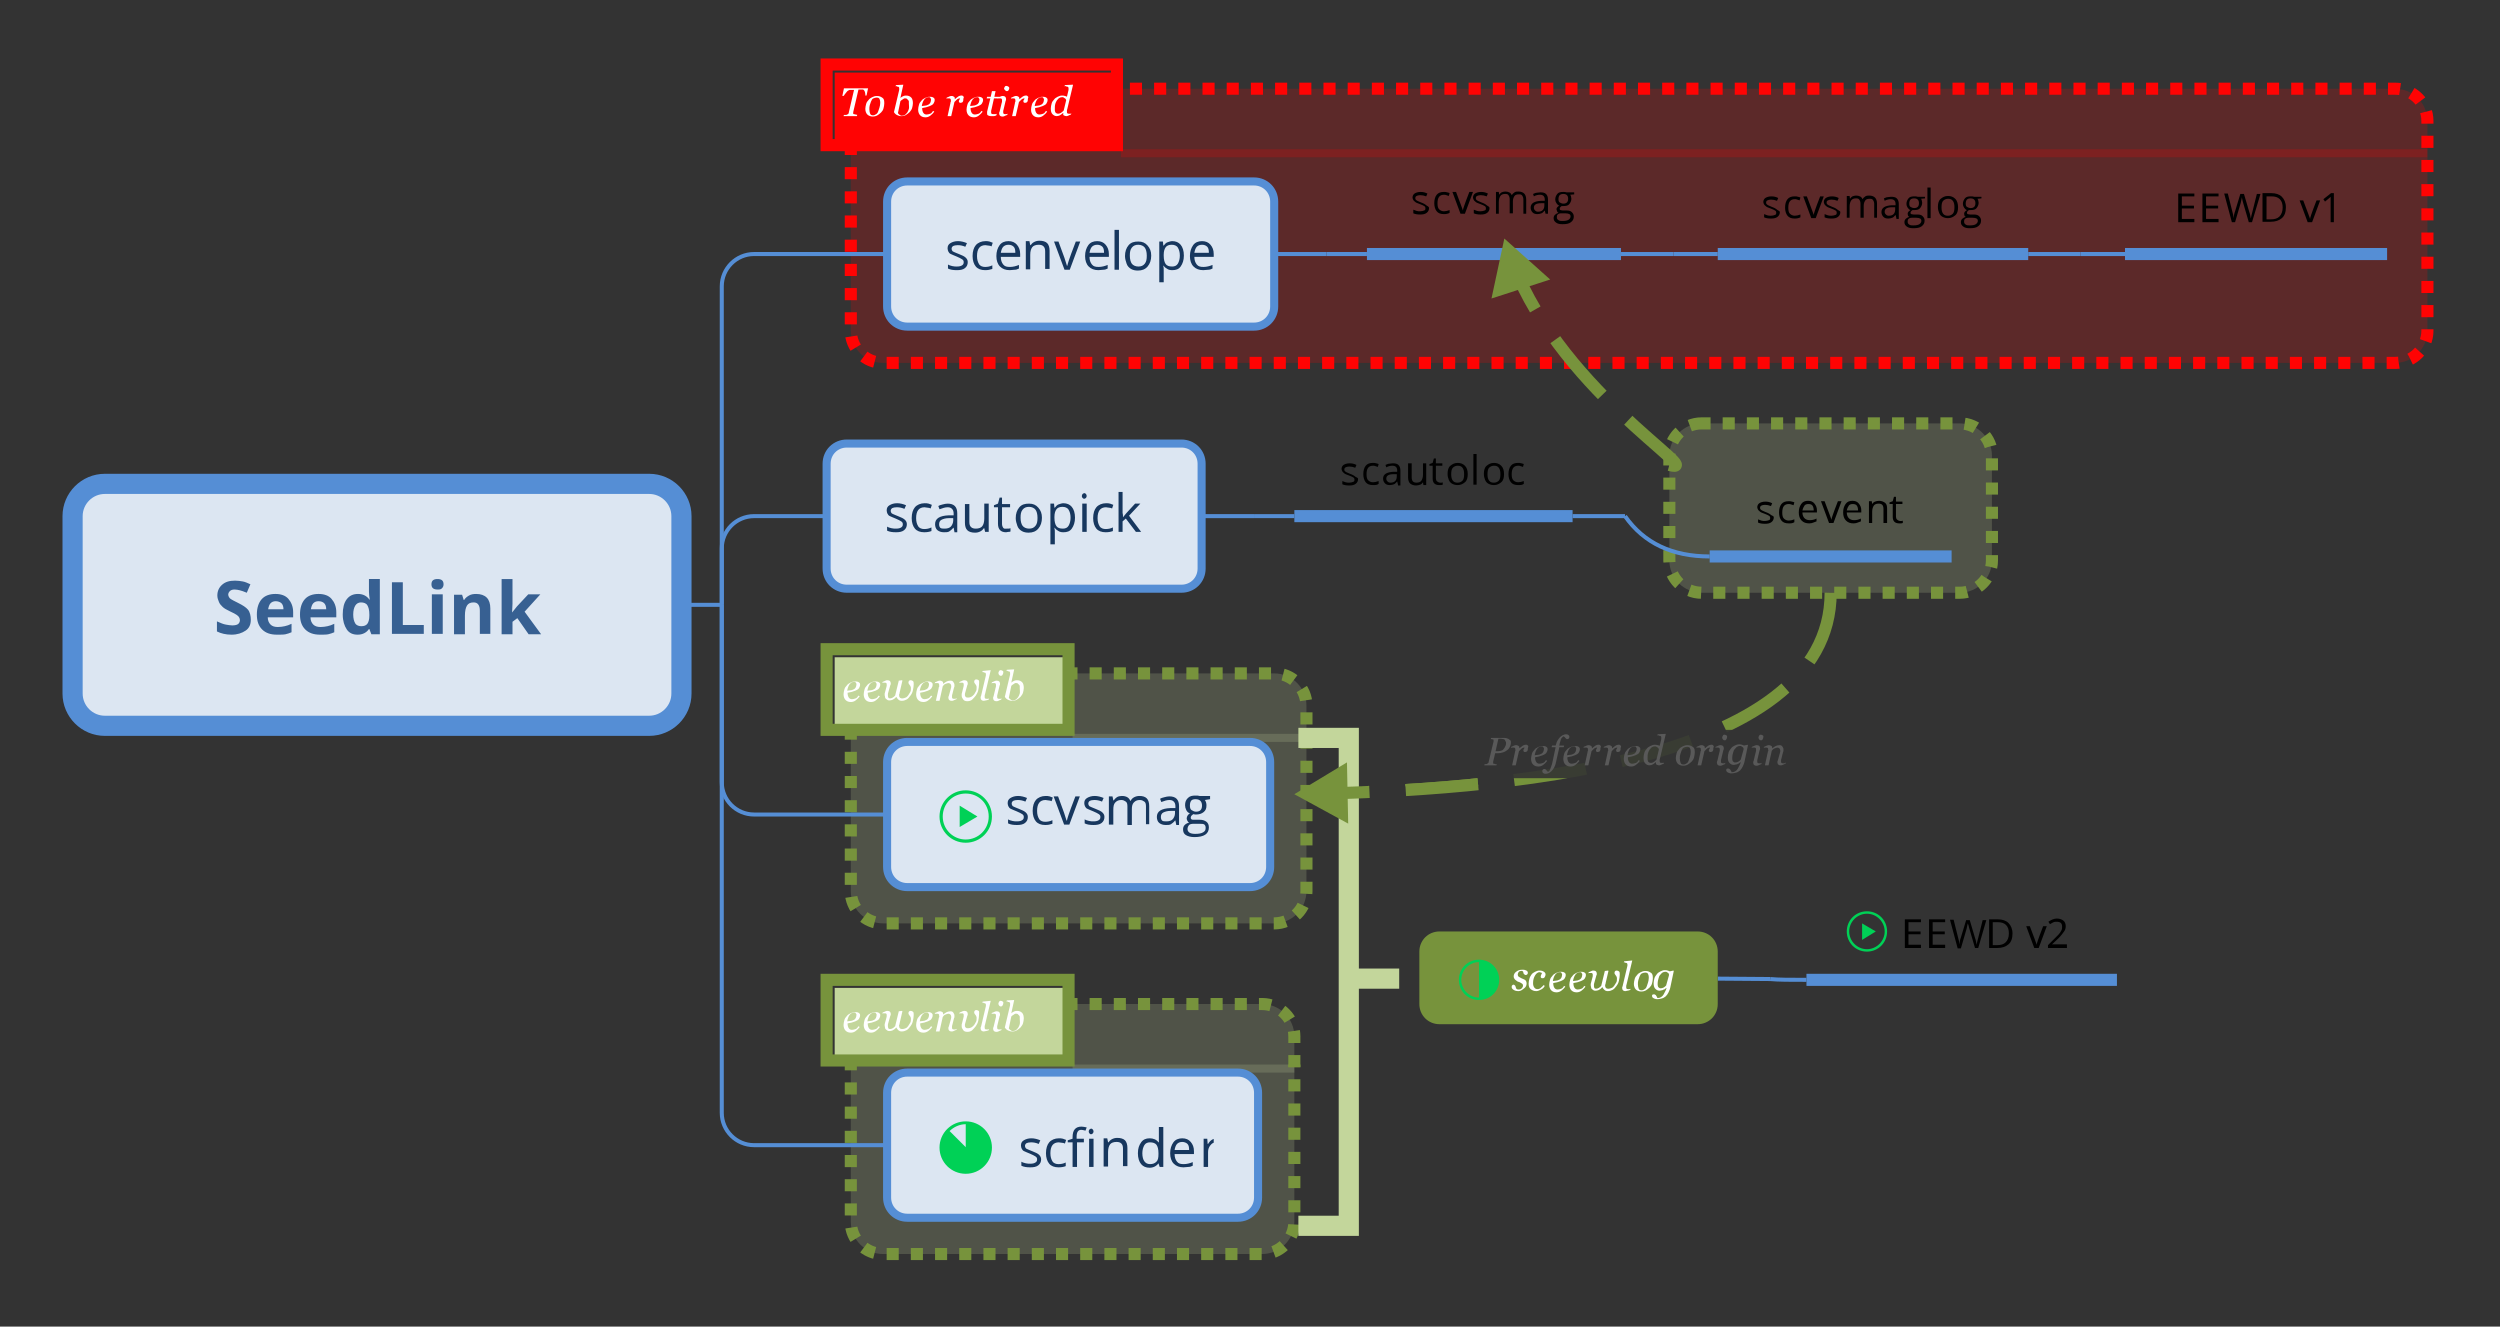 <?xml version="1.0" encoding="utf-8"?>
<!-- Generator: Adobe Illustrator 22.0.0, SVG Export Plug-In . SVG Version: 6.00 Build 0)  -->
<svg version="1.1" id="Layer_1" xmlns="http://www.w3.org/2000/svg" xmlns:xlink="http://www.w3.org/1999/xlink" x="0px" y="0px"
	 viewBox="0 0 620 329" style="enable-background:new 0 0 620 329;" xml:space="preserve">
<rect x="0" y="0" width="620" height="329" fill="#333333" stroke="none"/>
<style type="text/css">
	.st0{opacity:0.2;clip-path:url(#SVGID_2_);fill:#C3D69B;enable-background:new    ;}
	.st1{opacity:0.2;clip-path:url(#SVGID_4_);fill:#C3D69B;enable-background:new    ;}
	.st2{clip-path:url(#SVGID_6_);fill:none;stroke:#77933C;stroke-width:3;stroke-dasharray:3,3;}
	.st3{clip-path:url(#SVGID_8_);fill:none;stroke:#77933C;stroke-width:3;stroke-dasharray:3,3;}
	.st4{clip-path:url(#SVGID_10_);fill:#C3D69B;}
	.st5{clip-path:url(#SVGID_12_);fill:#FFFFFF;}
	.st6{clip-path:url(#SVGID_14_);fill:none;stroke:#77933C;stroke-width:3;}
	.st7{opacity:0.2;clip-path:url(#SVGID_16_);fill:#C3D69B;enable-background:new    ;}
	.st8{opacity:0.2;clip-path:url(#SVGID_18_);fill:#C3D69B;enable-background:new    ;}
	.st9{clip-path:url(#SVGID_20_);fill:none;stroke:#77933C;stroke-width:3;stroke-dasharray:3,3;}
	.st10{clip-path:url(#SVGID_22_);fill:none;stroke:#77933C;stroke-width:3;stroke-dasharray:3,3;}
	.st11{clip-path:url(#SVGID_24_);fill:#C3D69B;}
	.st12{clip-path:url(#SVGID_26_);fill:#FFFFFF;}
	.st13{clip-path:url(#SVGID_28_);fill:none;stroke:#77933C;stroke-width:3;}
	.st14{opacity:0.2;clip-path:url(#SVGID_30_);fill:#FF0303;enable-background:new    ;}
	.st15{opacity:0.2;clip-path:url(#SVGID_32_);fill:#FF0303;enable-background:new    ;}
	.st16{clip-path:url(#SVGID_34_);fill:none;stroke:#FF0303;stroke-width:3;stroke-dasharray:3,3;}
	.st17{clip-path:url(#SVGID_36_);fill:none;stroke:#FF0303;stroke-width:3;stroke-dasharray:3,3;}
	.st18{clip-path:url(#SVGID_38_);fill:#FF0303;}
	.st19{clip-path:url(#SVGID_40_);fill:#FFFFFF;}
	.st20{clip-path:url(#SVGID_42_);fill:none;stroke:#FF0303;stroke-width:3;}
	.st21{clip-path:url(#SVGID_44_);fill:none;stroke:#558ED5;}
	.st22{clip-path:url(#SVGID_46_);fill:none;stroke:#558ED5;}
	.st23{clip-path:url(#SVGID_48_);fill:none;stroke:#558ED5;}
	.st24{clip-path:url(#SVGID_50_);fill:none;stroke:#558ED5;}
	.st25{clip-path:url(#SVGID_52_);fill:none;stroke:#558ED5;}
	.st26{clip-path:url(#SVGID_54_);fill:#DCE6F2;}
	.st27{clip-path:url(#SVGID_56_);fill:none;stroke:#558ED5;stroke-width:5;}
	.st28{clip-path:url(#SVGID_58_);fill:#376092;}
	.st29{clip-path:url(#SVGID_60_);fill:none;stroke:#558ED5;}
	.st30{clip-path:url(#SVGID_62_);fill:none;stroke:#558ED5;}
	.st31{clip-path:url(#SVGID_64_);fill:#DCE6F2;}
	.st32{clip-path:url(#SVGID_66_);fill:none;stroke:#558ED5;stroke-width:2;}
	.st33{clip-path:url(#SVGID_68_);fill:#17375E;}
	.st34{clip-path:url(#SVGID_70_);fill:none;stroke:#558ED5;}
	.st35{clip-path:url(#SVGID_72_);fill:none;stroke:#558ED5;}
	.st36{clip-path:url(#SVGID_74_);fill:none;stroke:#558ED5;stroke-width:3;}
	.st37{clip-path:url(#SVGID_76_);}
	.st38{clip-path:url(#SVGID_78_);fill:none;stroke:#558ED5;}
	.st39{clip-path:url(#SVGID_80_);fill:none;stroke:#558ED5;}
	.st40{clip-path:url(#SVGID_82_);fill:none;stroke:#558ED5;stroke-width:3;}
	.st41{clip-path:url(#SVGID_84_);}
	.st42{clip-path:url(#SVGID_86_);fill:none;stroke:#558ED5;stroke-width:3;}
	.st43{clip-path:url(#SVGID_88_);}
	.st44{clip-path:url(#SVGID_90_);fill:none;stroke:#558ED5;}
	.st45{clip-path:url(#SVGID_92_);fill:none;stroke:#558ED5;}
	.st46{clip-path:url(#SVGID_94_);fill:#DCE6F2;}
	.st47{clip-path:url(#SVGID_96_);fill:none;stroke:#558ED5;stroke-width:2;}
	.st48{clip-path:url(#SVGID_98_);fill:#17375E;}
	.st49{opacity:0.2;clip-path:url(#SVGID_100_);fill:#C3D69B;enable-background:new    ;}
	.st50{clip-path:url(#SVGID_102_);fill:none;stroke:#77933C;stroke-width:3;stroke-dasharray:3,3;}
	.st51{clip-path:url(#SVGID_104_);fill:none;stroke:#558ED5;}
	.st52{clip-path:url(#SVGID_106_);fill:none;stroke:#558ED5;}
	.st53{clip-path:url(#SVGID_108_);fill:none;stroke:#558ED5;stroke-width:3;}
	.st54{clip-path:url(#SVGID_110_);}
	.st55{clip-path:url(#SVGID_112_);fill:none;stroke:#558ED5;stroke-width:3;}
	.st56{clip-path:url(#SVGID_114_);}
	.st57{clip-path:url(#SVGID_116_);fill:#DCE6F2;}
	.st58{clip-path:url(#SVGID_118_);fill:none;stroke:#558ED5;stroke-width:2;}
	.st59{clip-path:url(#SVGID_120_);fill:#17375E;}
	.st60{clip-path:url(#SVGID_122_);fill:#00D156;}
	.st61{clip-path:url(#SVGID_124_);fill:#DCE6F2;}
	.st62{clip-path:url(#SVGID_126_);fill:none;stroke:#558ED5;stroke-width:2;}
	.st63{clip-path:url(#SVGID_128_);fill:#17375E;}
	.st64{clip-path:url(#SVGID_130_);fill:#00D156;}
	.st65{clip-path:url(#SVGID_132_);fill:none;stroke:#C3D69B;stroke-width:5;}
	.st66{clip-path:url(#SVGID_134_);fill:none;stroke:#558ED5;}
	.st67{clip-path:url(#SVGID_136_);fill:none;stroke:#558ED5;}
	.st68{clip-path:url(#SVGID_138_);fill:#77933C;}
	.st69{clip-path:url(#SVGID_140_);fill:#FFFFFF;}
	.st70{clip-path:url(#SVGID_142_);fill:#00D156;}
	.st71{clip-path:url(#SVGID_144_);fill:none;stroke:#558ED5;stroke-width:3;}
	.st72{clip-path:url(#SVGID_146_);}
	.st73{clip-path:url(#SVGID_148_);fill:#00D156;}
	.st74{clip-path:url(#SVGID_150_);fill:none;stroke:#77933C;stroke-width:3;stroke-dasharray:18,9;}
	.st75{clip-path:url(#SVGID_152_);fill:none;stroke:#77933C;stroke-width:3;stroke-dasharray:18,9;}
	.st76{clip-path:url(#SVGID_154_);fill:none;stroke:#77933C;stroke-width:3;stroke-dasharray:18,9;}
	.st77{clip-path:url(#SVGID_156_);fill:none;stroke:#77933C;stroke-width:3;stroke-dasharray:18,9;}
	
		.st78{opacity:9.803922e-02;clip-path:url(#SVGID_158_);fill:none;stroke:#77933C;stroke-width:3;stroke-dasharray:18,9;enable-background:new    ;}
	.st79{clip-path:url(#SVGID_160_);fill:#77933C;}
	.st80{clip-path:url(#SVGID_162_);fill:none;stroke:#77933C;stroke-width:3;}
	.st81{clip-path:url(#SVGID_164_);fill:#595959;}
	.st82{clip-path:url(#SVGID_166_);fill:none;stroke:#77933C;stroke-width:3;stroke-dasharray:18,9;}
	.st83{clip-path:url(#SVGID_168_);fill:#77933C;}
	.st84{clip-path:url(#SVGID_170_);fill:none;stroke:#77933C;stroke-width:3;}
</style>
<g>
	<defs>
		<rect id="SVGID_1_" x="266" y="241" width="59" height="25"/>
	</defs>
	<clipPath id="SVGID_2_">
		<use xlink:href="#SVGID_1_"  style="overflow:visible;"/>
	</clipPath>
	<path class="st0" d="M219,249c-4.4,0-8,3.6-8,8v46c0,4.4,3.6,8,8,8h94c4.4,0,8-3.6,8-8v-46c0-4.4-3.6-8-8-8H219z"/>
</g>
<g>
	<defs>
		<rect id="SVGID_3_" x="203" y="264" width="122" height="51"/>
	</defs>
	<clipPath id="SVGID_4_">
		<use xlink:href="#SVGID_3_"  style="overflow:visible;"/>
	</clipPath>
	<path class="st1" d="M219,249c-4.4,0-8,3.6-8,8v46c0,4.4,3.6,8,8,8h94c4.4,0,8-3.6,8-8v-46c0-4.4-3.6-8-8-8H219z"/>
</g>
<g>
	<defs>
		<rect id="SVGID_5_" x="266" y="241" width="59" height="25"/>
	</defs>
	<clipPath id="SVGID_6_">
		<use xlink:href="#SVGID_5_"  style="overflow:visible;"/>
	</clipPath>
	<path class="st2" d="M219,249c-4.4,0-8,3.6-8,8v46c0,4.4,3.6,8,8,8h94c4.4,0,8-3.6,8-8v-46c0-4.4-3.6-8-8-8H219z"/>
</g>
<g>
	<defs>
		<rect id="SVGID_7_" x="203" y="264" width="122" height="51"/>
	</defs>
	<clipPath id="SVGID_8_">
		<use xlink:href="#SVGID_7_"  style="overflow:visible;"/>
	</clipPath>
	<path class="st3" d="M219,249c-4.4,0-8,3.6-8,8v46c0,4.4,3.6,8,8,8h94c4.4,0,8-3.6,8-8v-46c0-4.4-3.6-8-8-8H219z"/>
</g>
<g>
	<defs>
		<rect id="SVGID_9_" x="203" y="241" width="65" height="25"/>
	</defs>
	<clipPath id="SVGID_10_">
		<use xlink:href="#SVGID_9_"  style="overflow:visible;"/>
	</clipPath>
	<path class="st4" d="M207,245h57v17h-57V245z"/>
</g>
<g>
	<defs>
		<rect id="SVGID_11_" x="203" y="241" width="65" height="25"/>
	</defs>
	<clipPath id="SVGID_12_">
		<use xlink:href="#SVGID_11_"  style="overflow:visible;"/>
	</clipPath>
	<path class="st5" d="M213.3,251.8c0,0.3-0.1,0.6-0.3,0.9s-0.5,0.4-0.9,0.6c-0.3,0.1-0.6,0.2-0.9,0.3s-0.7,0.1-1,0.2
		c0,0.5,0.1,0.9,0.3,1.2s0.5,0.4,0.8,0.4c0.3,0,0.6-0.1,0.9-0.2s0.5-0.4,0.7-0.7l0.3,0.2c-0.3,0.4-0.6,0.7-1,1s-0.8,0.4-1.2,0.4
		c-0.6,0-1-0.2-1.3-0.5s-0.5-0.8-0.5-1.4c0-0.4,0.1-0.8,0.2-1.2s0.3-0.7,0.6-1c0.2-0.3,0.5-0.5,0.9-0.7s0.7-0.3,1.2-0.3
		c0.5,0,0.8,0.1,1,0.3S213.3,251.5,213.3,251.8z M212.4,251.7c0-0.1,0-0.2-0.1-0.3s-0.1-0.1-0.1-0.2c-0.1,0-0.1-0.1-0.2-0.1
		s-0.1,0-0.2,0c-0.4,0-0.8,0.2-1.1,0.6s-0.5,1-0.6,1.6c0.2,0,0.5-0.1,0.8-0.1s0.5-0.1,0.7-0.2c0.3-0.1,0.5-0.3,0.6-0.5
		S212.4,252,212.4,251.7z M218.3,251.8c0,0.3-0.1,0.6-0.3,0.9s-0.5,0.4-0.9,0.6c-0.3,0.1-0.6,0.2-0.9,0.3s-0.7,0.1-1,0.2
		c0,0.5,0.1,0.9,0.3,1.2s0.5,0.4,0.8,0.4c0.3,0,0.6-0.1,0.9-0.2s0.5-0.4,0.7-0.7l0.3,0.2c-0.3,0.4-0.6,0.7-1,1s-0.8,0.4-1.2,0.4
		c-0.6,0-1-0.2-1.3-0.5s-0.5-0.8-0.5-1.4c0-0.4,0.1-0.8,0.2-1.2s0.3-0.7,0.6-1c0.2-0.3,0.5-0.5,0.9-0.7s0.7-0.3,1.2-0.3
		c0.5,0,0.8,0.1,1,0.3S218.3,251.5,218.3,251.8z M217.4,251.7c0-0.1,0-0.2-0.1-0.3s-0.1-0.1-0.1-0.2c-0.1,0-0.1-0.1-0.2-0.1
		s-0.1,0-0.2,0c-0.4,0-0.8,0.2-1.1,0.6s-0.5,1-0.6,1.6c0.2,0,0.5-0.1,0.8-0.1s0.5-0.1,0.7-0.2c0.3-0.1,0.5-0.3,0.6-0.5
		S217.4,252,217.4,251.7z M226.6,251.7c0,0.5-0.1,1-0.2,1.5s-0.3,0.9-0.6,1.3c-0.3,0.4-0.6,0.8-1,1s-0.7,0.3-1.2,0.3
		c-0.3,0-0.6-0.1-0.8-0.3s-0.4-0.4-0.5-0.7c-0.1,0.1-0.2,0.2-0.3,0.3c-0.1,0.1-0.2,0.2-0.4,0.3s-0.3,0.2-0.4,0.2s-0.3,0.1-0.5,0.1
		c-0.2,0-0.5,0-0.6-0.1s-0.3-0.2-0.4-0.3c-0.1-0.1-0.2-0.2-0.2-0.4s-0.1-0.3-0.1-0.5c0-0.1,0-0.1,0-0.2s0-0.2,0-0.2l0.4-1.5
		c0-0.1,0.1-0.3,0.1-0.4s0-0.2,0-0.3c0-0.2,0-0.3-0.1-0.4s-0.2-0.1-0.4-0.1c-0.1,0-0.2,0-0.3,0s-0.2,0-0.3,0.1l0.1-0.3
		c0.3-0.1,0.5-0.2,0.7-0.3s0.3-0.1,0.5-0.1c0.3,0,0.5,0.1,0.6,0.2s0.2,0.3,0.2,0.5c0,0.1,0,0.1,0,0.2s0,0.2-0.1,0.3l-0.5,1.8
		c0,0.1-0.1,0.2-0.1,0.4s0,0.2,0,0.3c0,0.2,0,0.4,0.1,0.6s0.3,0.2,0.5,0.2c0.2,0,0.4-0.1,0.6-0.2s0.4-0.3,0.6-0.5l0.9-3.7l0.8-0.1
		l0.1,0.1l-0.7,3c0,0.1,0,0.2-0.1,0.4s0,0.2,0,0.3c0,0.2,0,0.3,0.1,0.4s0.1,0.2,0.2,0.2c0.1,0,0.2,0.1,0.3,0.1s0.2,0,0.3,0
		c0.2,0,0.4-0.1,0.7-0.2s0.4-0.3,0.6-0.5c0.2-0.3,0.3-0.5,0.5-0.8s0.2-0.6,0.2-1c0-0.2,0-0.3-0.1-0.5s-0.1-0.2-0.2-0.3
		c-0.1-0.1-0.1-0.2-0.2-0.3s-0.1-0.2-0.1-0.4c0-0.2,0.1-0.3,0.2-0.4s0.3-0.1,0.4-0.1c0.2,0,0.3,0.1,0.5,0.2S226.6,251.4,226.6,251.7
		z M231.3,251.8c0,0.3-0.1,0.6-0.3,0.9s-0.5,0.4-0.9,0.6c-0.3,0.1-0.6,0.2-0.9,0.3s-0.7,0.1-1,0.2c0,0.5,0.1,0.9,0.3,1.2
		s0.5,0.4,0.8,0.4c0.3,0,0.6-0.1,0.9-0.2s0.5-0.4,0.7-0.7l0.3,0.2c-0.3,0.4-0.6,0.7-1,1s-0.8,0.4-1.2,0.4c-0.6,0-1-0.2-1.3-0.5
		s-0.5-0.8-0.5-1.4c0-0.4,0.1-0.8,0.2-1.2s0.3-0.7,0.6-1c0.2-0.3,0.5-0.5,0.9-0.7s0.7-0.3,1.2-0.3c0.5,0,0.8,0.1,1,0.3
		S231.3,251.5,231.3,251.8z M230.4,251.7c0-0.1,0-0.2-0.1-0.3s-0.1-0.1-0.1-0.2c-0.1,0-0.1-0.1-0.2-0.1s-0.1,0-0.2,0
		c-0.4,0-0.8,0.2-1.1,0.6s-0.5,1-0.6,1.6c0.2,0,0.5-0.1,0.8-0.1s0.5-0.1,0.7-0.2c0.3-0.1,0.5-0.3,0.6-0.5S230.4,252,230.4,251.7z
		 M237.3,255.1l-0.1,0.3c-0.3,0.1-0.5,0.2-0.7,0.3s-0.3,0.1-0.5,0.1c-0.3,0-0.5-0.1-0.6-0.2s-0.2-0.3-0.2-0.5c0-0.1,0-0.2,0-0.2
		s0-0.2,0.1-0.3l0.5-1.8c0-0.1,0.1-0.3,0.1-0.4s0-0.2,0-0.3c0-0.2-0.1-0.4-0.2-0.5s-0.3-0.2-0.5-0.2c-0.2,0-0.4,0.1-0.7,0.2
		s-0.5,0.3-0.7,0.6l-0.8,3.6h-0.9l0.7-3.2c0-0.1,0-0.2,0.1-0.3s0-0.3,0-0.4c0-0.2,0-0.3-0.1-0.4s-0.2-0.1-0.4-0.1
		c-0.1,0-0.2,0-0.3,0s-0.2,0-0.3,0.1l0.1-0.3c0.3-0.1,0.5-0.2,0.7-0.3s0.4-0.1,0.5-0.1c0.3,0,0.4,0.1,0.6,0.2s0.2,0.3,0.2,0.6h0
		c0.4-0.3,0.7-0.5,0.9-0.6s0.6-0.2,0.9-0.2c0.3,0,0.6,0.1,0.7,0.3s0.3,0.4,0.3,0.7c0,0.1,0,0.2,0,0.3s0,0.3-0.1,0.4l-0.4,1.6
		c0,0.1-0.1,0.2-0.1,0.4s0,0.2,0,0.3c0,0.2,0,0.3,0.1,0.4s0.2,0.1,0.4,0.1c0.1,0,0.2,0,0.3,0S237.3,255.2,237.3,255.1z M242.8,251.7
		c0,0.5-0.1,1-0.2,1.5s-0.4,1-0.6,1.3c-0.3,0.4-0.6,0.7-0.9,1s-0.8,0.4-1.2,0.4c-0.4,0-0.8-0.1-1-0.4s-0.4-0.6-0.4-0.9
		c0-0.1,0-0.2,0-0.3s0-0.2,0-0.2l0.4-1.6c0-0.1,0.1-0.3,0.1-0.4s0-0.2,0-0.3c0-0.2,0-0.3-0.1-0.4s-0.2-0.1-0.4-0.1
		c-0.1,0-0.2,0-0.3,0s-0.2,0.1-0.3,0.1l0.1-0.3c0.3-0.1,0.5-0.2,0.7-0.3s0.4-0.1,0.5-0.1c0.3,0,0.5,0.1,0.6,0.2s0.2,0.3,0.2,0.5
		c0,0.1,0,0.1,0,0.2s0,0.2-0.1,0.3l-0.5,1.8c0,0.1-0.1,0.2-0.1,0.4s0,0.2,0,0.2c0,0.2,0,0.3,0.1,0.4s0.1,0.2,0.2,0.2
		c0.1,0.1,0.2,0.1,0.3,0.1s0.2,0,0.3,0c0.2,0,0.5-0.1,0.7-0.2s0.4-0.3,0.6-0.5c0.2-0.2,0.3-0.5,0.5-0.8s0.2-0.6,0.2-1
		c0-0.2,0-0.3-0.1-0.5s-0.1-0.2-0.2-0.3c-0.1-0.1-0.1-0.2-0.2-0.3s-0.1-0.2-0.1-0.4c0-0.2,0.1-0.3,0.2-0.4s0.3-0.1,0.4-0.1
		c0.2,0,0.3,0.1,0.5,0.2S242.8,251.4,242.8,251.7z M245.7,248.2l-1.4,5.9c0,0.1-0.1,0.2-0.1,0.4s0,0.2,0,0.3c0,0.2,0,0.3,0.1,0.4
		s0.2,0.1,0.4,0.1c0.1,0,0.2,0,0.3,0s0.2,0,0.3-0.1l-0.1,0.3c-0.3,0.1-0.5,0.2-0.7,0.2s-0.3,0.1-0.5,0.1c-0.3,0-0.5-0.1-0.6-0.2
		s-0.2-0.3-0.2-0.5c0-0.1,0-0.2,0-0.2s0-0.2,0.1-0.3l1.2-5.1c0-0.1,0-0.2,0-0.2s0-0.1,0-0.1c0-0.1,0-0.2-0.1-0.3s-0.1-0.1-0.2-0.1
		c-0.1,0-0.2,0-0.3-0.1s-0.2,0-0.3,0l0.1-0.3L245.7,248.2L245.7,248.2z M248.4,255.2l-0.1,0.3c-0.3,0.1-0.5,0.2-0.7,0.3
		s-0.3,0.1-0.5,0.1c-0.3,0-0.5-0.1-0.6-0.2s-0.2-0.3-0.2-0.5c0-0.1,0-0.2,0-0.2s0-0.2,0.1-0.3l0.5-2.1c0-0.1,0.1-0.2,0.1-0.4
		s0-0.2,0-0.3c0-0.2,0-0.3-0.1-0.4s-0.2-0.1-0.4-0.1c-0.1,0-0.2,0-0.3,0s-0.2,0-0.3,0.1l0.1-0.3c0.3-0.1,0.5-0.2,0.7-0.3
		s0.4-0.1,0.5-0.1c0.3,0,0.5,0.1,0.6,0.2s0.2,0.3,0.2,0.5c0,0.1,0,0.1,0,0.2s0,0.2-0.1,0.3l-0.5,2.1c0,0.1-0.1,0.3-0.1,0.4
		s0,0.2,0,0.3c0,0.2,0,0.3,0.1,0.4s0.2,0.1,0.4,0.1c0.1,0,0.2,0,0.3,0S248.4,255.2,248.4,255.2z M248.8,248.9c0,0.2-0.1,0.3-0.2,0.5
		s-0.3,0.2-0.4,0.2c-0.2,0-0.3-0.1-0.4-0.2s-0.2-0.3-0.2-0.5c0-0.2,0.1-0.3,0.2-0.5s0.3-0.2,0.4-0.2c0.2,0,0.3,0.1,0.5,0.2
		S248.8,248.8,248.8,248.9z M253.9,252.6c0,0.4-0.1,0.8-0.2,1.2s-0.4,0.7-0.6,1c-0.3,0.3-0.6,0.5-0.9,0.7s-0.7,0.3-1.1,0.3
		c-0.3,0-0.5,0-0.7-0.1s-0.4-0.1-0.5-0.2c-0.2-0.1-0.3-0.2-0.4-0.3s-0.2-0.2-0.3-0.4l1.3-5.5c0-0.1,0-0.1,0-0.2s0-0.1,0-0.2
		c0-0.1,0-0.2-0.1-0.3s-0.1-0.1-0.2-0.1c-0.1,0-0.2,0-0.3-0.1s-0.2,0-0.3,0l0.1-0.3l1.8-0.1l0,0.1l-0.7,3.2h0
		c0.3-0.3,0.6-0.4,0.8-0.5s0.4-0.1,0.7-0.1c0.5,0,0.9,0.2,1.2,0.5S253.9,252.1,253.9,252.6z M252.9,252.7c0-0.2,0-0.3,0-0.5
		s-0.1-0.3-0.2-0.4c-0.1-0.1-0.2-0.2-0.3-0.3s-0.3-0.1-0.5-0.1c-0.1,0-0.2,0-0.3,0.1s-0.2,0.1-0.3,0.2c-0.1,0.1-0.2,0.1-0.3,0.2
		s-0.2,0.2-0.2,0.2l-0.6,2.9c0,0.1,0,0.1,0.1,0.2s0.1,0.1,0.2,0.2c0.1,0.1,0.2,0.1,0.3,0.2s0.2,0.1,0.4,0.1c0.3,0,0.5-0.1,0.7-0.2
		s0.4-0.4,0.6-0.6c0.2-0.3,0.3-0.6,0.4-0.9S252.9,253,252.9,252.7z"/>
</g>
<g>
	<defs>
		<rect id="SVGID_13_" x="203" y="241" width="65" height="25"/>
	</defs>
	<clipPath id="SVGID_14_">
		<use xlink:href="#SVGID_13_"  style="overflow:visible;"/>
	</clipPath>
	<rect x="205" y="243" class="st6" width="60" height="20"/>
</g>
<g>
	<defs>
		<rect id="SVGID_15_" x="266" y="159" width="62" height="25"/>
	</defs>
	<clipPath id="SVGID_16_">
		<use xlink:href="#SVGID_15_"  style="overflow:visible;"/>
	</clipPath>
	<path class="st7" d="M219,167c-4.4,0-8,3.6-8,8v46c0,4.4,3.6,8,8,8h97c4.4,0,8-3.6,8-8v-46c0-4.4-3.6-8-8-8H219z"/>
</g>
<g>
	<defs>
		<rect id="SVGID_17_" x="203" y="182" width="125" height="51"/>
	</defs>
	<clipPath id="SVGID_18_">
		<use xlink:href="#SVGID_17_"  style="overflow:visible;"/>
	</clipPath>
	<path class="st8" d="M219,167c-4.4,0-8,3.6-8,8v46c0,4.4,3.6,8,8,8h97c4.4,0,8-3.6,8-8v-46c0-4.4-3.6-8-8-8H219z"/>
</g>
<g>
	<defs>
		<rect id="SVGID_19_" x="266" y="159" width="62" height="25"/>
	</defs>
	<clipPath id="SVGID_20_">
		<use xlink:href="#SVGID_19_"  style="overflow:visible;"/>
	</clipPath>
	<path class="st9" d="M219,167c-4.4,0-8,3.6-8,8v46c0,4.4,3.6,8,8,8h97c4.4,0,8-3.6,8-8v-46c0-4.4-3.6-8-8-8H219z"/>
</g>
<g>
	<defs>
		<rect id="SVGID_21_" x="203" y="182" width="125" height="51"/>
	</defs>
	<clipPath id="SVGID_22_">
		<use xlink:href="#SVGID_21_"  style="overflow:visible;"/>
	</clipPath>
	<path class="st10" d="M219,167c-4.4,0-8,3.6-8,8v46c0,4.4,3.6,8,8,8h97c4.4,0,8-3.6,8-8v-46c0-4.4-3.6-8-8-8H219z"/>
</g>
<g>
	<defs>
		<rect id="SVGID_23_" x="203" y="159" width="65" height="25"/>
	</defs>
	<clipPath id="SVGID_24_">
		<use xlink:href="#SVGID_23_"  style="overflow:visible;"/>
	</clipPath>
	<path class="st11" d="M207,163h57v17h-57V163z"/>
</g>
<g>
	<defs>
		<rect id="SVGID_25_" x="203" y="159" width="65" height="25"/>
	</defs>
	<clipPath id="SVGID_26_">
		<use xlink:href="#SVGID_25_"  style="overflow:visible;"/>
	</clipPath>
	<path class="st12" d="M213.3,169.8c0,0.3-0.1,0.6-0.3,0.9s-0.5,0.4-0.9,0.6c-0.3,0.1-0.6,0.2-0.9,0.3s-0.7,0.1-1,0.2
		c0,0.5,0.1,0.9,0.3,1.2s0.5,0.4,0.8,0.4c0.3,0,0.6-0.1,0.9-0.2s0.5-0.4,0.7-0.7l0.3,0.2c-0.3,0.4-0.6,0.7-1,1s-0.8,0.4-1.2,0.4
		c-0.6,0-1-0.2-1.3-0.5s-0.5-0.8-0.5-1.4c0-0.4,0.1-0.8,0.2-1.2s0.3-0.7,0.6-1c0.2-0.3,0.5-0.5,0.9-0.7s0.7-0.3,1.2-0.3
		c0.5,0,0.8,0.1,1,0.3S213.3,169.5,213.3,169.8z M212.4,169.7c0-0.1,0-0.2-0.1-0.3s-0.1-0.1-0.1-0.2c-0.1,0-0.1-0.1-0.2-0.1
		s-0.1,0-0.2,0c-0.4,0-0.8,0.2-1.1,0.6s-0.5,1-0.6,1.6c0.2,0,0.5-0.1,0.8-0.1s0.5-0.1,0.7-0.2c0.3-0.1,0.5-0.3,0.6-0.5
		S212.4,170,212.4,169.7z M218.3,169.8c0,0.3-0.1,0.6-0.3,0.9s-0.5,0.4-0.9,0.6c-0.3,0.1-0.6,0.2-0.9,0.3s-0.7,0.1-1,0.2
		c0,0.5,0.1,0.9,0.3,1.2s0.5,0.4,0.8,0.4c0.3,0,0.6-0.1,0.9-0.2s0.5-0.4,0.7-0.7l0.3,0.2c-0.3,0.4-0.6,0.7-1,1s-0.8,0.4-1.2,0.4
		c-0.6,0-1-0.2-1.3-0.5s-0.5-0.8-0.5-1.4c0-0.4,0.1-0.8,0.2-1.2s0.3-0.7,0.6-1c0.2-0.3,0.5-0.5,0.9-0.7s0.7-0.3,1.2-0.3
		c0.5,0,0.8,0.1,1,0.3S218.3,169.5,218.3,169.8z M217.4,169.7c0-0.1,0-0.2-0.1-0.3s-0.1-0.1-0.1-0.2c-0.1,0-0.1-0.1-0.2-0.1
		s-0.1,0-0.2,0c-0.4,0-0.8,0.2-1.1,0.6s-0.5,1-0.6,1.6c0.2,0,0.5-0.1,0.8-0.1s0.5-0.1,0.7-0.2c0.3-0.1,0.5-0.3,0.6-0.5
		S217.4,170,217.4,169.7z M226.6,169.7c0,0.5-0.1,1-0.2,1.5s-0.3,0.9-0.6,1.3c-0.3,0.4-0.6,0.8-1,1s-0.7,0.3-1.2,0.3
		c-0.3,0-0.6-0.1-0.8-0.3s-0.4-0.4-0.5-0.7c-0.1,0.1-0.2,0.2-0.3,0.3c-0.1,0.1-0.2,0.2-0.4,0.3s-0.3,0.2-0.4,0.2s-0.3,0.1-0.5,0.1
		c-0.2,0-0.5,0-0.6-0.1s-0.3-0.2-0.4-0.3c-0.1-0.1-0.2-0.2-0.2-0.4s-0.1-0.3-0.1-0.5c0-0.1,0-0.1,0-0.2s0-0.2,0-0.2l0.4-1.5
		c0-0.1,0.1-0.3,0.1-0.4s0-0.2,0-0.3c0-0.2,0-0.3-0.1-0.4s-0.2-0.1-0.4-0.1c-0.1,0-0.2,0-0.3,0s-0.2,0-0.3,0.1l0.1-0.3
		c0.3-0.1,0.5-0.2,0.7-0.3s0.3-0.1,0.5-0.1c0.3,0,0.5,0.1,0.6,0.2s0.2,0.3,0.2,0.5c0,0.1,0,0.1,0,0.2s0,0.2-0.1,0.3l-0.5,1.8
		c0,0.1-0.1,0.2-0.1,0.4s0,0.2,0,0.3c0,0.2,0,0.4,0.1,0.6s0.3,0.2,0.5,0.2c0.2,0,0.4-0.1,0.6-0.2s0.4-0.3,0.6-0.5l0.9-3.7l0.8-0.1
		l0.1,0.1l-0.7,3c0,0.1,0,0.2-0.1,0.4s0,0.2,0,0.3c0,0.2,0,0.3,0.1,0.4s0.1,0.2,0.2,0.2c0.1,0,0.2,0.1,0.3,0.1s0.2,0,0.3,0
		c0.2,0,0.4-0.1,0.7-0.2s0.4-0.3,0.6-0.5c0.2-0.3,0.3-0.5,0.5-0.8s0.2-0.6,0.2-1c0-0.2,0-0.3-0.1-0.5s-0.1-0.2-0.2-0.3
		c-0.1-0.1-0.1-0.2-0.2-0.3s-0.1-0.2-0.1-0.4c0-0.2,0.1-0.3,0.2-0.4s0.3-0.1,0.4-0.1c0.2,0,0.3,0.1,0.5,0.2S226.6,169.4,226.6,169.7
		z M231.3,169.8c0,0.3-0.1,0.6-0.3,0.9s-0.5,0.4-0.9,0.6c-0.3,0.1-0.6,0.2-0.9,0.3s-0.7,0.1-1,0.2c0,0.5,0.1,0.9,0.3,1.2
		s0.5,0.4,0.8,0.4c0.3,0,0.6-0.1,0.9-0.2s0.5-0.4,0.7-0.7l0.3,0.2c-0.3,0.4-0.6,0.7-1,1s-0.8,0.4-1.2,0.4c-0.6,0-1-0.2-1.3-0.5
		s-0.5-0.8-0.5-1.4c0-0.4,0.1-0.8,0.2-1.2s0.3-0.7,0.6-1c0.2-0.3,0.5-0.5,0.9-0.7s0.7-0.3,1.2-0.3c0.5,0,0.8,0.1,1,0.3
		S231.3,169.5,231.3,169.8z M230.4,169.7c0-0.1,0-0.2-0.1-0.3s-0.1-0.1-0.1-0.2c-0.1,0-0.1-0.1-0.2-0.1s-0.1,0-0.2,0
		c-0.4,0-0.8,0.2-1.1,0.6s-0.5,1-0.6,1.6c0.2,0,0.5-0.1,0.8-0.1s0.5-0.1,0.7-0.2c0.3-0.1,0.5-0.3,0.6-0.5S230.4,170,230.4,169.7z
		 M237.3,173.1l-0.1,0.3c-0.3,0.1-0.5,0.2-0.7,0.3s-0.3,0.1-0.5,0.1c-0.3,0-0.5-0.1-0.6-0.2s-0.2-0.3-0.2-0.5c0-0.1,0-0.2,0-0.2
		s0-0.2,0.1-0.3l0.5-1.8c0-0.1,0.1-0.3,0.1-0.4s0-0.2,0-0.3c0-0.2-0.1-0.4-0.2-0.5s-0.3-0.2-0.5-0.2c-0.2,0-0.4,0.1-0.7,0.2
		s-0.5,0.3-0.7,0.6l-0.8,3.6h-0.9l0.7-3.2c0-0.1,0-0.2,0.1-0.3s0-0.3,0-0.4c0-0.2,0-0.3-0.1-0.4s-0.2-0.1-0.4-0.1
		c-0.1,0-0.2,0-0.3,0s-0.2,0-0.3,0.1l0.1-0.3c0.3-0.1,0.5-0.2,0.7-0.3s0.4-0.1,0.5-0.1c0.3,0,0.4,0.1,0.6,0.2s0.2,0.3,0.2,0.6h0
		c0.4-0.3,0.7-0.5,0.9-0.6s0.6-0.2,0.9-0.2c0.3,0,0.6,0.1,0.7,0.3s0.3,0.4,0.3,0.7c0,0.1,0,0.2,0,0.3s0,0.3-0.1,0.4l-0.4,1.6
		c0,0.1-0.1,0.2-0.1,0.4s0,0.2,0,0.3c0,0.2,0,0.3,0.1,0.4s0.2,0.1,0.4,0.1c0.1,0,0.2,0,0.3,0S237.3,173.2,237.3,173.1z M242.8,169.7
		c0,0.5-0.1,1-0.2,1.5s-0.4,1-0.6,1.3c-0.3,0.4-0.6,0.7-0.9,1s-0.8,0.4-1.2,0.4c-0.4,0-0.8-0.1-1-0.4s-0.4-0.6-0.4-0.9
		c0-0.1,0-0.2,0-0.3s0-0.2,0-0.2l0.4-1.6c0-0.1,0.1-0.3,0.1-0.4s0-0.2,0-0.3c0-0.2,0-0.3-0.1-0.4s-0.2-0.1-0.4-0.1
		c-0.1,0-0.2,0-0.3,0s-0.2,0.1-0.3,0.1l0.1-0.3c0.3-0.1,0.5-0.2,0.7-0.3s0.4-0.1,0.5-0.1c0.3,0,0.5,0.1,0.6,0.2s0.2,0.3,0.2,0.5
		c0,0.1,0,0.1,0,0.2s0,0.2-0.1,0.3l-0.5,1.8c0,0.1-0.1,0.2-0.1,0.4s0,0.2,0,0.2c0,0.2,0,0.3,0.1,0.4s0.1,0.2,0.2,0.2
		c0.1,0.1,0.2,0.1,0.3,0.1s0.2,0,0.3,0c0.2,0,0.5-0.1,0.7-0.2s0.4-0.3,0.6-0.5c0.2-0.2,0.3-0.5,0.5-0.8s0.2-0.6,0.2-1
		c0-0.2,0-0.3-0.1-0.5s-0.1-0.2-0.2-0.3c-0.1-0.1-0.1-0.2-0.2-0.3s-0.1-0.2-0.1-0.4c0-0.2,0.1-0.3,0.2-0.4s0.3-0.1,0.4-0.1
		c0.2,0,0.3,0.1,0.5,0.2S242.8,169.4,242.8,169.7z M245.7,166.2l-1.4,5.9c0,0.1-0.1,0.2-0.1,0.4s0,0.2,0,0.3c0,0.2,0,0.3,0.1,0.4
		s0.2,0.1,0.4,0.1c0.1,0,0.2,0,0.3,0s0.2,0,0.3-0.1l-0.1,0.3c-0.3,0.1-0.5,0.2-0.7,0.2s-0.3,0.1-0.5,0.1c-0.3,0-0.5-0.1-0.6-0.2
		s-0.2-0.3-0.2-0.5c0-0.1,0-0.2,0-0.2s0-0.2,0.1-0.3l1.2-5.1c0-0.1,0-0.2,0-0.2s0-0.1,0-0.1c0-0.1,0-0.2-0.1-0.3s-0.1-0.1-0.2-0.1
		c-0.1,0-0.2,0-0.3-0.1s-0.2,0-0.3,0l0.1-0.3L245.7,166.2L245.7,166.2z M248.4,173.2l-0.1,0.3c-0.3,0.1-0.5,0.2-0.7,0.3
		s-0.3,0.1-0.5,0.1c-0.3,0-0.5-0.1-0.6-0.2s-0.2-0.3-0.2-0.5c0-0.1,0-0.2,0-0.2s0-0.2,0.1-0.3l0.5-2.1c0-0.1,0.1-0.2,0.1-0.4
		s0-0.2,0-0.3c0-0.2,0-0.3-0.1-0.4s-0.2-0.1-0.4-0.1c-0.1,0-0.2,0-0.3,0s-0.2,0-0.3,0.1l0.1-0.3c0.3-0.1,0.5-0.2,0.7-0.3
		s0.4-0.1,0.5-0.1c0.3,0,0.5,0.1,0.6,0.2s0.2,0.3,0.2,0.5c0,0.1,0,0.1,0,0.2s0,0.2-0.1,0.3l-0.5,2.1c0,0.1-0.1,0.3-0.1,0.4
		s0,0.2,0,0.3c0,0.2,0,0.3,0.1,0.4s0.2,0.1,0.4,0.1c0.1,0,0.2,0,0.3,0S248.4,173.2,248.4,173.2z M248.8,166.9c0,0.2-0.1,0.3-0.2,0.5
		s-0.3,0.2-0.4,0.2c-0.2,0-0.3-0.1-0.4-0.2s-0.2-0.3-0.2-0.5c0-0.2,0.1-0.3,0.2-0.5s0.3-0.2,0.4-0.2c0.2,0,0.3,0.1,0.5,0.2
		S248.8,166.8,248.8,166.9z M253.9,170.6c0,0.4-0.1,0.8-0.2,1.2s-0.4,0.7-0.6,1c-0.3,0.3-0.6,0.5-0.9,0.7s-0.7,0.3-1.1,0.3
		c-0.3,0-0.5,0-0.7-0.1s-0.4-0.1-0.5-0.2c-0.2-0.1-0.3-0.2-0.4-0.3s-0.2-0.2-0.3-0.4l1.3-5.5c0-0.1,0-0.1,0-0.2s0-0.1,0-0.2
		c0-0.1,0-0.2-0.1-0.3s-0.1-0.1-0.2-0.1c-0.1,0-0.2,0-0.3-0.1s-0.2,0-0.3,0l0.1-0.3l1.8-0.1l0,0.1l-0.7,3.2h0
		c0.3-0.3,0.6-0.4,0.8-0.5s0.4-0.1,0.7-0.1c0.5,0,0.9,0.2,1.2,0.5S253.9,170.1,253.9,170.6z M252.9,170.7c0-0.2,0-0.3,0-0.5
		s-0.1-0.3-0.2-0.4c-0.1-0.1-0.2-0.2-0.3-0.3s-0.3-0.1-0.5-0.1c-0.1,0-0.2,0-0.3,0.1s-0.2,0.1-0.3,0.2c-0.1,0.1-0.2,0.1-0.3,0.2
		s-0.2,0.2-0.2,0.2l-0.6,2.9c0,0.1,0,0.1,0.1,0.2s0.1,0.1,0.2,0.2c0.1,0.1,0.2,0.1,0.3,0.2s0.2,0.1,0.4,0.1c0.3,0,0.5-0.1,0.7-0.2
		s0.4-0.4,0.6-0.6c0.2-0.3,0.3-0.6,0.4-0.9S252.9,171,252.9,170.7z"/>
</g>
<g>
	<defs>
		<rect id="SVGID_27_" x="203" y="159" width="65" height="25"/>
	</defs>
	<clipPath id="SVGID_28_">
		<use xlink:href="#SVGID_27_"  style="overflow:visible;"/>
	</clipPath>
	<rect x="205" y="161" class="st13" width="60" height="20"/>
</g>
<g>
	<defs>
		<rect id="SVGID_29_" x="278" y="14" width="328" height="25"/>
	</defs>
	<clipPath id="SVGID_30_">
		<use xlink:href="#SVGID_29_"  style="overflow:visible;"/>
	</clipPath>
	<path class="st14" d="M219,22c-4.4,0-8,3.6-8,8v52c0,4.4,3.6,8,8,8h375c4.4,0,8-3.6,8-8V30c0-4.4-3.6-8-8-8H219z"/>
</g>
<g>
	<defs>
		<rect id="SVGID_31_" x="203" y="37" width="403" height="57"/>
	</defs>
	<clipPath id="SVGID_32_">
		<use xlink:href="#SVGID_31_"  style="overflow:visible;"/>
	</clipPath>
	<path class="st15" d="M219,22c-4.4,0-8,3.6-8,8v52c0,4.4,3.6,8,8,8h375c4.4,0,8-3.6,8-8V30c0-4.4-3.6-8-8-8H219z"/>
</g>
<g>
	<defs>
		<rect id="SVGID_33_" x="278" y="14" width="328" height="25"/>
	</defs>
	<clipPath id="SVGID_34_">
		<use xlink:href="#SVGID_33_"  style="overflow:visible;"/>
	</clipPath>
	<path class="st16" d="M219,22c-4.4,0-8,3.6-8,8v52c0,4.4,3.6,8,8,8h375c4.4,0,8-3.6,8-8V30c0-4.4-3.6-8-8-8H219z"/>
</g>
<g>
	<defs>
		<rect id="SVGID_35_" x="203" y="37" width="403" height="57"/>
	</defs>
	<clipPath id="SVGID_36_">
		<use xlink:href="#SVGID_35_"  style="overflow:visible;"/>
	</clipPath>
	<path class="st17" d="M219,22c-4.4,0-8,3.6-8,8v52c0,4.4,3.6,8,8,8h375c4.4,0,8-3.6,8-8V30c0-4.4-3.6-8-8-8H219z"/>
</g>
<g>
	<defs>
		<rect id="SVGID_37_" x="203" y="14" width="77" height="25"/>
	</defs>
	<clipPath id="SVGID_38_">
		<use xlink:href="#SVGID_37_"  style="overflow:visible;"/>
	</clipPath>
	<path class="st18" d="M207,18h69v17h-69V18z"/>
</g>
<g>
	<defs>
		<rect id="SVGID_39_" x="203" y="14" width="77" height="25"/>
	</defs>
	<clipPath id="SVGID_40_">
		<use xlink:href="#SVGID_39_"  style="overflow:visible;"/>
	</clipPath>
	<path class="st19" d="M215.3,21.8l-0.4,1.9h-0.3c0-0.1,0-0.3,0-0.4s-0.1-0.3-0.1-0.5c-0.1-0.1-0.1-0.3-0.2-0.4s-0.2-0.2-0.3-0.2
		c-0.1,0-0.2,0-0.4,0s-0.3,0-0.4,0h-0.3l-1.3,5.6c0,0,0,0.1,0,0.1s0,0.1,0,0.1c0,0.1,0,0.1,0,0.2s0.1,0.1,0.2,0.1
		c0.1,0,0.2,0.1,0.4,0.1s0.3,0.1,0.4,0.1l-0.1,0.3h-3.3l0.1-0.3c0.1,0,0.2,0,0.4,0s0.3,0,0.4-0.1c0.1,0,0.2-0.1,0.3-0.2
		s0.1-0.2,0.1-0.3l1.3-5.6h-0.3c-0.1,0-0.2,0-0.4,0s-0.3,0-0.4,0c-0.1,0-0.2,0.1-0.4,0.2s-0.3,0.3-0.4,0.4c-0.1,0.2-0.3,0.3-0.4,0.5
		s-0.2,0.3-0.3,0.4h-0.3l0.4-1.9H215.3z M219.3,25.7c0,0.4-0.1,0.8-0.2,1.2s-0.3,0.7-0.6,1c-0.3,0.3-0.6,0.5-0.9,0.7
		s-0.8,0.3-1.2,0.3c-0.5,0-1-0.2-1.3-0.5s-0.5-0.8-0.5-1.4c0-0.4,0.1-0.8,0.2-1.2s0.3-0.7,0.6-1c0.2-0.3,0.5-0.5,0.9-0.7
		s0.7-0.3,1.2-0.3c0.6,0,1,0.2,1.4,0.5S219.3,25.1,219.3,25.7z M218.3,25.5c0-0.5-0.1-0.8-0.2-1s-0.4-0.3-0.7-0.3
		c-0.3,0-0.5,0.1-0.8,0.2s-0.4,0.4-0.6,0.8c-0.1,0.3-0.2,0.6-0.3,0.9s-0.1,0.7-0.1,1c0,0.5,0.1,0.8,0.2,1.1s0.4,0.4,0.7,0.4
		c0.3,0,0.5-0.1,0.8-0.3s0.4-0.4,0.5-0.7c0.1-0.3,0.2-0.6,0.3-0.9S218.3,25.9,218.3,25.5z M226.4,25.6c0,0.4-0.1,0.8-0.2,1.2
		s-0.4,0.7-0.6,1c-0.3,0.3-0.6,0.5-0.9,0.7s-0.7,0.3-1.1,0.3c-0.3,0-0.5,0-0.7-0.1s-0.4-0.1-0.5-0.2c-0.2-0.1-0.3-0.2-0.4-0.3
		c-0.1-0.1-0.2-0.2-0.3-0.4l1.3-5.5c0-0.1,0-0.1,0-0.2s0-0.1,0-0.2c0-0.1,0-0.2-0.1-0.3s-0.1-0.1-0.2-0.1c-0.1,0-0.2,0-0.3-0.1
		s-0.2,0-0.3,0l0.1-0.3l1.8-0.1l0,0.1l-0.7,3.2h0c0.3-0.3,0.6-0.4,0.8-0.5s0.4-0.1,0.7-0.1c0.5,0,0.9,0.2,1.2,0.5
		S226.4,25.1,226.4,25.6z M225.4,25.7c0-0.2,0-0.3,0-0.5s-0.1-0.3-0.2-0.4c-0.1-0.1-0.2-0.2-0.3-0.3s-0.3-0.1-0.5-0.1
		c-0.1,0-0.2,0-0.3,0.1s-0.2,0.1-0.3,0.2c-0.1,0.1-0.2,0.1-0.3,0.2s-0.2,0.2-0.2,0.2l-0.6,2.9c0,0.1,0,0.1,0.1,0.2s0.1,0.1,0.2,0.2
		c0.1,0.1,0.2,0.1,0.3,0.2s0.2,0.1,0.4,0.1c0.3,0,0.5-0.1,0.7-0.2s0.4-0.4,0.6-0.6c0.2-0.3,0.3-0.6,0.4-0.9S225.4,26,225.4,25.7z
		 M231.8,24.8c0,0.3-0.1,0.6-0.3,0.9s-0.5,0.4-0.9,0.6c-0.3,0.1-0.6,0.2-0.9,0.3s-0.7,0.1-1,0.2c0,0.5,0.1,0.9,0.3,1.2
		s0.5,0.4,0.8,0.4c0.3,0,0.6-0.1,0.9-0.2s0.5-0.4,0.7-0.7l0.3,0.2c-0.3,0.4-0.6,0.7-1,1s-0.8,0.4-1.2,0.4c-0.6,0-1-0.2-1.3-0.5
		s-0.5-0.8-0.5-1.4c0-0.4,0.1-0.8,0.2-1.2s0.3-0.7,0.6-1c0.2-0.3,0.5-0.5,0.9-0.7s0.7-0.3,1.2-0.3c0.5,0,0.8,0.1,1,0.3
		S231.8,24.5,231.8,24.8z M230.9,24.7c0-0.1,0-0.2-0.1-0.3s-0.1-0.1-0.1-0.2c-0.1,0-0.1-0.1-0.2-0.1s-0.1,0-0.2,0
		c-0.4,0-0.8,0.2-1.1,0.6s-0.5,1-0.6,1.6c0.2,0,0.5-0.1,0.8-0.1s0.5-0.1,0.7-0.2c0.3-0.1,0.5-0.3,0.6-0.5S230.9,25,230.9,24.7z
		 M238.9,24.6c0,0.1,0,0.2,0,0.3s-0.1,0.2-0.1,0.3c-0.1,0.1-0.1,0.2-0.2,0.2s-0.2,0.1-0.3,0.1c-0.2,0-0.3,0-0.4-0.1
		s-0.1-0.2-0.1-0.3c0-0.1,0-0.2,0.1-0.3s0.1-0.2,0.2-0.4c0,0-0.1,0-0.2,0s-0.2,0.1-0.3,0.1s-0.3,0.2-0.4,0.3s-0.3,0.3-0.5,0.5
		l-0.8,3.5h-0.9l0.7-3.2c0-0.1,0-0.2,0.1-0.4s0-0.3,0-0.3c0-0.2,0-0.3-0.1-0.4s-0.2-0.1-0.4-0.1c-0.1,0-0.2,0-0.3,0s-0.2,0-0.3,0.1
		l0.1-0.3c0.3-0.1,0.5-0.2,0.7-0.3s0.4-0.1,0.5-0.1c0.3,0,0.4,0.1,0.6,0.2s0.2,0.4,0.2,0.6h0c0.4-0.3,0.7-0.6,0.9-0.7
		s0.4-0.2,0.6-0.2c0.1,0,0.2,0,0.3,0s0.2,0.1,0.2,0.1c0.1,0.1,0.1,0.1,0.2,0.2S238.9,24.4,238.9,24.6z M243.8,24.8
		c0,0.3-0.1,0.6-0.3,0.9s-0.5,0.4-0.9,0.6c-0.3,0.1-0.6,0.2-0.9,0.3s-0.7,0.1-1,0.2c0,0.5,0.1,0.9,0.3,1.2s0.5,0.4,0.8,0.4
		c0.3,0,0.6-0.1,0.9-0.2s0.5-0.4,0.7-0.7l0.3,0.2c-0.3,0.4-0.6,0.7-1,1s-0.8,0.4-1.2,0.4c-0.6,0-1-0.2-1.3-0.5s-0.5-0.8-0.5-1.4
		c0-0.4,0.1-0.8,0.2-1.2s0.3-0.7,0.6-1c0.2-0.3,0.5-0.5,0.9-0.7s0.7-0.3,1.2-0.3c0.5,0,0.8,0.1,1,0.3S243.8,24.5,243.8,24.8z
		 M242.9,24.7c0-0.1,0-0.2-0.1-0.3s-0.1-0.1-0.1-0.2c-0.1,0-0.1-0.1-0.2-0.1s-0.1,0-0.2,0c-0.4,0-0.8,0.2-1.1,0.6s-0.5,1-0.6,1.6
		c0.2,0,0.5-0.1,0.8-0.1s0.5-0.1,0.7-0.2c0.3-0.1,0.5-0.3,0.6-0.5S242.9,25,242.9,24.7z M245.7,28.8c-0.3,0-0.5-0.1-0.7-0.2
		s-0.2-0.3-0.2-0.5c0-0.1,0-0.1,0-0.2s0-0.1,0-0.2l0.8-3.3h-0.9l0.1-0.4h0.9l0.3-1.4h0.9l-0.3,1.4h1.4l-0.1,0.4h-1.4l-0.6,2.7
		c0,0.1-0.1,0.2-0.1,0.4s0,0.2,0,0.3c0,0.2,0,0.3,0.1,0.4s0.3,0.1,0.5,0.1c0.1,0,0.2,0,0.4,0s0.3,0,0.4-0.1l-0.1,0.4
		c-0.2,0.1-0.4,0.2-0.6,0.2S246,28.8,245.7,28.8z M249.9,28.2l-0.1,0.3c-0.3,0.1-0.5,0.2-0.7,0.3s-0.3,0.1-0.5,0.1
		c-0.3,0-0.5-0.1-0.6-0.2s-0.2-0.3-0.2-0.5c0-0.1,0-0.2,0-0.2s0-0.2,0.1-0.3l0.5-2.1c0-0.1,0.1-0.2,0.1-0.4s0-0.2,0-0.3
		c0-0.2,0-0.3-0.1-0.4s-0.2-0.1-0.4-0.1c-0.1,0-0.2,0-0.3,0s-0.2,0-0.3,0.1l0.1-0.3c0.3-0.1,0.5-0.2,0.7-0.3s0.4-0.1,0.5-0.1
		c0.3,0,0.5,0.1,0.6,0.2s0.2,0.3,0.2,0.5c0,0.1,0,0.1,0,0.2s0,0.2-0.1,0.3l-0.5,2.1c0,0.1-0.1,0.3-0.1,0.4s0,0.2,0,0.3
		c0,0.2,0,0.3,0.1,0.4s0.2,0.1,0.4,0.1c0.1,0,0.2,0,0.3,0S249.9,28.2,249.9,28.2z M250.3,21.9c0,0.2-0.1,0.3-0.2,0.5
		s-0.3,0.2-0.4,0.2c-0.2,0-0.3-0.1-0.4-0.2S249,22.1,249,22c0-0.2,0.1-0.3,0.2-0.5s0.3-0.2,0.4-0.2c0.2,0,0.3,0.1,0.5,0.2
		S250.3,21.8,250.3,21.9z M254.9,24.6c0,0.1,0,0.2,0,0.3s-0.1,0.2-0.1,0.3c-0.1,0.1-0.1,0.2-0.2,0.2s-0.2,0.1-0.3,0.1
		c-0.2,0-0.3,0-0.4-0.1s-0.1-0.2-0.1-0.3c0-0.1,0-0.2,0.1-0.3s0.1-0.2,0.2-0.4c0,0-0.1,0-0.2,0s-0.2,0.1-0.3,0.1s-0.3,0.2-0.4,0.3
		s-0.3,0.3-0.5,0.5l-0.8,3.5h-0.9l0.7-3.2c0-0.1,0-0.2,0.1-0.4s0-0.3,0-0.3c0-0.2,0-0.3-0.1-0.4s-0.2-0.1-0.4-0.1
		c-0.1,0-0.2,0-0.3,0s-0.2,0-0.3,0.1l0.1-0.3c0.3-0.1,0.5-0.2,0.7-0.3s0.4-0.1,0.5-0.1c0.3,0,0.4,0.1,0.6,0.2s0.2,0.4,0.2,0.6h0
		c0.4-0.3,0.7-0.6,0.9-0.7s0.4-0.2,0.6-0.2c0.1,0,0.2,0,0.3,0s0.2,0.1,0.2,0.1c0.1,0.1,0.1,0.1,0.2,0.2S254.9,24.4,254.9,24.6z
		 M259.8,24.8c0,0.3-0.1,0.6-0.3,0.9s-0.5,0.4-0.9,0.6c-0.3,0.1-0.6,0.2-0.9,0.3s-0.7,0.1-1,0.2c0,0.5,0.1,0.9,0.3,1.2
		s0.5,0.4,0.8,0.4c0.3,0,0.6-0.1,0.9-0.2s0.5-0.4,0.7-0.7l0.3,0.2c-0.3,0.4-0.6,0.7-1,1s-0.8,0.4-1.2,0.4c-0.6,0-1-0.2-1.3-0.5
		c-0.3-0.3-0.5-0.8-0.5-1.4c0-0.4,0.1-0.8,0.2-1.2s0.3-0.7,0.6-1c0.2-0.3,0.5-0.5,0.9-0.7s0.7-0.3,1.2-0.3c0.5,0,0.8,0.1,1,0.3
		S259.8,24.5,259.8,24.8z M258.9,24.7c0-0.1,0-0.2-0.1-0.3s-0.1-0.1-0.1-0.2c-0.1,0-0.1-0.1-0.2-0.1s-0.1,0-0.2,0
		c-0.4,0-0.8,0.2-1.1,0.6s-0.5,1-0.6,1.6c0.2,0,0.5-0.1,0.8-0.1s0.5-0.1,0.7-0.2c0.3-0.1,0.5-0.3,0.6-0.5S258.9,25,258.9,24.7z
		 M263.7,28L263.7,28c-0.1,0.1-0.2,0.1-0.3,0.2s-0.2,0.2-0.4,0.3c-0.2,0.1-0.3,0.2-0.4,0.2s-0.3,0.1-0.5,0.1c-0.5,0-0.8-0.2-1.1-0.5
		s-0.4-0.8-0.4-1.4c0-0.4,0.1-0.8,0.2-1.2s0.3-0.7,0.6-1c0.2-0.3,0.5-0.5,0.9-0.7s0.7-0.3,1.1-0.3c0.2,0,0.4,0,0.7,0.1
		s0.4,0.1,0.5,0.2l0.4-1.7c0-0.1,0-0.2,0-0.2s0-0.1,0-0.2c0-0.1,0-0.2-0.1-0.3s-0.1-0.1-0.2-0.1c-0.1,0-0.2,0-0.3-0.1s-0.3,0-0.4,0
		l0.1-0.3l2-0.1l0,0.1l-1.4,5.9c0,0.1-0.1,0.2-0.1,0.4s0,0.2,0,0.3c0,0.2,0,0.3,0.1,0.4s0.2,0.1,0.4,0.1c0.1,0,0.1,0,0.3,0
		s0.2,0,0.3-0.1l-0.1,0.3c-0.3,0.1-0.5,0.2-0.7,0.3s-0.3,0.1-0.5,0.1c-0.2,0-0.4-0.1-0.6-0.2S263.7,28.3,263.7,28z M264.4,24.9
		c0-0.1,0-0.2-0.1-0.3s-0.1-0.2-0.2-0.2c-0.1-0.1-0.2-0.1-0.3-0.2s-0.3-0.1-0.4-0.1c-0.3,0-0.5,0.1-0.7,0.2s-0.4,0.4-0.6,0.6
		c-0.2,0.3-0.3,0.6-0.4,0.9s-0.1,0.7-0.1,1.1c0,0.2,0,0.4,0,0.5s0.1,0.3,0.1,0.4c0.1,0.1,0.1,0.2,0.3,0.3s0.3,0.1,0.5,0.1
		c0.2,0,0.4-0.1,0.6-0.2s0.4-0.3,0.7-0.6L264.4,24.9z"/>
</g>
<g>
	<defs>
		<rect id="SVGID_41_" x="203" y="14" width="77" height="25"/>
	</defs>
	<clipPath id="SVGID_42_">
		<use xlink:href="#SVGID_41_"  style="overflow:visible;"/>
	</clipPath>
	<rect x="205" y="16" class="st20" width="72" height="20"/>
</g>
<g>
	<defs>
		<path id="SVGID_43_" d="M15,15h590v299H15V15z M26,120c-4.4,0-8,3.6-8,8v44c0,4.4,3.6,8,8,8h135c4.4,0,8-3.6,8-8v-44
			c0-4.4-3.6-8-8-8H26z"/>
	</defs>
	<clipPath id="SVGID_44_">
		<use xlink:href="#SVGID_43_"  style="overflow:visible;"/>
	</clipPath>
	<path class="st21" d="M179,150V71c0-4.4,3.6-8,8-8h33"/>
</g>
<g>
	<defs>
		<path id="SVGID_45_" d="M15,15h590v299H15V15z M26,120c-4.4,0-8,3.6-8,8v44c0,4.4,3.6,8,8,8h135c4.4,0,8-3.6,8-8v-44
			c0-4.4-3.6-8-8-8H26z"/>
	</defs>
	<clipPath id="SVGID_46_">
		<use xlink:href="#SVGID_45_"  style="overflow:visible;"/>
	</clipPath>
	<path class="st22" d="M179,150v-14c0-4.4,3.6-8,8-8h18"/>
</g>
<g>
	<defs>
		<path id="SVGID_47_" d="M15,15h590v299H15V15z M26,120c-4.4,0-8,3.6-8,8v44c0,4.4,3.6,8,8,8h135c4.4,0,8-3.6,8-8v-44
			c0-4.4-3.6-8-8-8H26z"/>
	</defs>
	<clipPath id="SVGID_48_">
		<use xlink:href="#SVGID_47_"  style="overflow:visible;"/>
	</clipPath>
	<path class="st23" d="M179,150v44c0,4.4,3.6,8,8,8h33"/>
</g>
<g>
	<defs>
		<path id="SVGID_49_" d="M15,15h590v299H15V15z M26,120c-4.4,0-8,3.6-8,8v44c0,4.4,3.6,8,8,8h135c4.4,0,8-3.6,8-8v-44
			c0-4.4-3.6-8-8-8H26z"/>
	</defs>
	<clipPath id="SVGID_50_">
		<use xlink:href="#SVGID_49_"  style="overflow:visible;"/>
	</clipPath>
	<path class="st24" d="M179,150v126c0,4.4,3.6,8,8,8h33"/>
</g>
<g>
	<defs>
		<rect id="SVGID_51_" x="14" y="14" width="592" height="301"/>
	</defs>
	<clipPath id="SVGID_52_">
		<use xlink:href="#SVGID_51_"  style="overflow:visible;"/>
	</clipPath>
	<path class="st25" d="M169,150h10"/>
</g>
<g>
	<defs>
		<rect id="SVGID_53_" x="14" y="116" width="160" height="69"/>
	</defs>
	<clipPath id="SVGID_54_">
		<use xlink:href="#SVGID_53_"  style="overflow:visible;"/>
	</clipPath>
	<path class="st26" d="M26,120c-4.4,0-8,3.6-8,8v44c0,4.4,3.6,8,8,8h135c4.4,0,8-3.6,8-8v-44c0-4.4-3.6-8-8-8H26z"/>
</g>
<g>
	<defs>
		<rect id="SVGID_55_" x="14" y="116" width="160" height="69"/>
	</defs>
	<clipPath id="SVGID_56_">
		<use xlink:href="#SVGID_55_"  style="overflow:visible;"/>
	</clipPath>
	<path class="st27" d="M26,120c-4.4,0-8,3.6-8,8v44c0,4.4,3.6,8,8,8h135c4.4,0,8-3.6,8-8v-44c0-4.4-3.6-8-8-8H26z"/>
</g>
<g>
	<defs>
		<rect id="SVGID_57_" x="50" y="136" width="88" height="29"/>
	</defs>
	<clipPath id="SVGID_58_">
		<use xlink:href="#SVGID_57_"  style="overflow:visible;"/>
	</clipPath>
	<path class="st28" d="M62.2,153.7c0,1.2-0.4,2.1-1.3,2.7s-2,1-3.5,1c-1.4,0-2.6-0.3-3.6-0.8v-2.5c0.9,0.4,1.6,0.7,2.2,0.8
		s1.1,0.2,1.6,0.2c0.6,0,1.1-0.1,1.4-0.3s0.5-0.6,0.5-1c0-0.3-0.1-0.5-0.2-0.7s-0.3-0.4-0.6-0.6s-0.8-0.5-1.7-0.9
		c-0.8-0.4-1.4-0.7-1.8-1.1s-0.7-0.7-0.9-1.2s-0.4-1-0.4-1.6c0-1.1,0.4-2,1.2-2.7s1.8-1,3.2-1c0.7,0,1.3,0.1,1.9,0.2
		s1.2,0.4,1.9,0.7l-0.9,2.1c-0.7-0.3-1.3-0.5-1.7-0.6s-0.9-0.2-1.3-0.2c-0.5,0-0.9,0.1-1.2,0.4s-0.4,0.6-0.4,0.9
		c0,0.2,0.1,0.4,0.2,0.6s0.3,0.4,0.5,0.5s0.8,0.5,1.7,0.9c1.2,0.6,2,1.1,2.5,1.7S62.2,152.8,62.2,153.7z M68.4,149.1
		c-0.6,0-1,0.2-1.3,0.5s-0.5,0.9-0.6,1.5h3.8c0-0.7-0.2-1.2-0.5-1.5S68.9,149.1,68.4,149.1z M68.7,157.4c-1.6,0-2.8-0.4-3.7-1.3
		s-1.3-2.1-1.3-3.7c0-1.6,0.4-2.9,1.2-3.8s2-1.3,3.4-1.3c1.4,0,2.5,0.4,3.2,1.2s1.2,1.9,1.2,3.3v1.3h-6.3c0,0.8,0.3,1.4,0.7,1.8
		s1,0.6,1.8,0.6c0.6,0,1.2-0.1,1.7-0.2s1.1-0.3,1.7-0.6v2.1c-0.5,0.2-1,0.4-1.5,0.5S69.5,157.4,68.7,157.4z M79,149.1
		c-0.6,0-1,0.2-1.3,0.5s-0.5,0.9-0.6,1.5h3.8c0-0.7-0.2-1.2-0.5-1.5S79.6,149.1,79,149.1z M79.4,157.4c-1.6,0-2.8-0.4-3.7-1.3
		s-1.3-2.1-1.3-3.7c0-1.6,0.4-2.9,1.2-3.8s2-1.3,3.4-1.3c1.4,0,2.5,0.4,3.2,1.2s1.2,1.9,1.2,3.3v1.3H77c0,0.8,0.3,1.4,0.7,1.8
		s1,0.6,1.8,0.6c0.6,0,1.2-0.1,1.7-0.2s1.1-0.3,1.7-0.6v2.1c-0.5,0.2-1,0.4-1.5,0.5S80.1,157.4,79.4,157.4z M88.7,157.4
		c-1.2,0-2.1-0.4-2.7-1.3s-1-2.1-1-3.7c0-1.6,0.3-2.9,1-3.8s1.6-1.3,2.8-1.3c1.2,0,2.2,0.5,2.8,1.4h0.1c-0.1-0.7-0.2-1.4-0.2-2v-3.1
		h2.7v13.7h-2.1l-0.5-1.3h-0.1C90.9,156.9,89.9,157.4,88.7,157.4z M89.6,155.3c0.7,0,1.2-0.2,1.5-0.6s0.5-1.1,0.5-2v-0.3
		c0-1.1-0.2-1.8-0.5-2.3s-0.9-0.7-1.6-0.7c-0.6,0-1.1,0.3-1.4,0.8s-0.5,1.2-0.5,2.2s0.2,1.7,0.5,2.2S89,155.3,89.6,155.3z
		 M97.2,157.2v-12.8h2.7V155h5.2v2.2H97.2z M107,144.9c0-0.9,0.5-1.3,1.5-1.3s1.5,0.4,1.5,1.3c0,0.4-0.1,0.7-0.4,1s-0.6,0.3-1.1,0.3
		C107.5,146.2,107,145.8,107,144.9z M109.8,157.2h-2.7v-9.8h2.7V157.2z M121.7,157.2H119v-5.7c0-0.7-0.1-1.2-0.4-1.6
		s-0.7-0.5-1.2-0.5c-0.8,0-1.3,0.3-1.6,0.8s-0.5,1.3-0.5,2.5v4.6h-2.7v-9.8h2l0.4,1.3h0.1c0.3-0.5,0.7-0.8,1.2-1.1s1.1-0.4,1.8-0.4
		c1.1,0,2,0.3,2.6,0.9s0.9,1.5,0.9,2.7V157.2z M127,151.9l1.2-1.5l2.8-3h3l-3.9,4.3l4.1,5.6h-3.1l-2.8-4l-1.2,0.9v3.1h-2.7v-13.7
		h2.7v6.1L127,151.9L127,151.9z"/>
</g>
<g>
	<defs>
		<path id="SVGID_59_" d="M219,38h376v45H219V38z M225,45c-2.8,0-5,2.2-5,5v26c0,2.8,2.2,5,5,5h86c2.8,0,5-2.2,5-5V50
			c0-2.8-2.2-5-5-5H225z"/>
	</defs>
	<clipPath id="SVGID_60_">
		<use xlink:href="#SVGID_59_"  style="overflow:visible;"/>
	</clipPath>
	<path class="st29" d="M329,63L329,63h10"/>
</g>
<g>
	<defs>
		<rect id="SVGID_61_" x="218" y="37" width="378" height="47"/>
	</defs>
	<clipPath id="SVGID_62_">
		<use xlink:href="#SVGID_61_"  style="overflow:visible;"/>
	</clipPath>
	<path class="st30" d="M316,63h13"/>
</g>
<g>
	<defs>
		<rect id="SVGID_63_" x="218" y="43" width="101" height="41"/>
	</defs>
	<clipPath id="SVGID_64_">
		<use xlink:href="#SVGID_63_"  style="overflow:visible;"/>
	</clipPath>
	<path class="st31" d="M225,45c-2.8,0-5,2.2-5,5v26c0,2.8,2.2,5,5,5h86c2.8,0,5-2.2,5-5V50c0-2.8-2.2-5-5-5H225z"/>
</g>
<g>
	<defs>
		<rect id="SVGID_65_" x="218" y="43" width="101" height="41"/>
	</defs>
	<clipPath id="SVGID_66_">
		<use xlink:href="#SVGID_65_"  style="overflow:visible;"/>
	</clipPath>
	<path class="st32" d="M225,45c-2.8,0-5,2.2-5,5v26c0,2.8,2.2,5,5,5h86c2.8,0,5-2.2,5-5V50c0-2.8-2.2-5-5-5H225z"/>
</g>
<g>
	<defs>
		<rect id="SVGID_67_" x="232" y="52" width="73" height="23"/>
	</defs>
	<clipPath id="SVGID_68_">
		<use xlink:href="#SVGID_67_"  style="overflow:visible;"/>
	</clipPath>
	<path class="st33" d="M240,65c0,0.6-0.2,1.1-0.7,1.5s-1.2,0.5-2,0.5c-0.9,0-1.6-0.1-2.2-0.4v-1c0.3,0.2,0.7,0.3,1.1,0.4
		s0.8,0.1,1.1,0.1c0.6,0,1-0.1,1.3-0.3s0.4-0.4,0.4-0.8c0-0.3-0.1-0.5-0.4-0.7s-0.7-0.4-1.4-0.7c-0.6-0.2-1.1-0.5-1.4-0.6
		s-0.5-0.4-0.6-0.6s-0.2-0.5-0.2-0.8c0-0.6,0.2-1,0.7-1.3s1.1-0.5,1.9-0.5c0.7,0,1.5,0.2,2.2,0.5l-0.4,0.9c-0.7-0.3-1.3-0.4-1.9-0.4
		c-0.5,0-0.9,0.1-1.1,0.2s-0.4,0.4-0.4,0.6c0,0.2,0,0.3,0.1,0.5s0.2,0.3,0.5,0.4s0.6,0.3,1.2,0.5c0.8,0.3,1.4,0.6,1.7,0.9
		S240,64.5,240,65z M244.3,67c-1,0-1.8-0.3-2.3-0.9s-0.8-1.5-0.8-2.6c0-1.2,0.3-2.1,0.8-2.7s1.4-1,2.4-1c0.3,0,0.7,0,1,0.1
		s0.6,0.2,0.8,0.3l-0.3,0.9c-0.2-0.1-0.5-0.2-0.8-0.2s-0.5-0.1-0.7-0.1c-1.4,0-2.1,0.9-2.1,2.7c0,0.9,0.2,1.5,0.5,2s0.9,0.7,1.5,0.7
		c0.6,0,1.2-0.1,1.8-0.4v0.9C245.5,66.9,245,67,244.3,67z M250.4,67c-1,0-1.8-0.3-2.4-0.9s-0.9-1.5-0.9-2.6c0-1.1,0.3-2,0.8-2.7
		s1.3-1,2.2-1c0.9,0,1.6,0.3,2.1,0.9s0.8,1.3,0.8,2.3v0.7h-4.8c0,0.8,0.2,1.4,0.6,1.9s0.9,0.6,1.7,0.6c0.7,0,1.5-0.2,2.2-0.5v0.9
		c-0.4,0.2-0.7,0.3-1.1,0.3S250.9,67,250.4,67z M250.1,60.7c-0.6,0-1,0.2-1.3,0.5s-0.5,0.9-0.6,1.5h3.6c0-0.7-0.1-1.2-0.4-1.5
		S250.7,60.7,250.1,60.7z M259.2,66.9v-4.5c0-0.6-0.1-1-0.4-1.3s-0.7-0.4-1.2-0.4c-0.7,0-1.3,0.2-1.6,0.6c-0.3,0.4-0.5,1-0.5,1.9
		v3.6h-1.1v-7h0.9l0.2,1h0.1c0.2-0.3,0.5-0.6,0.9-0.8s0.8-0.3,1.3-0.3c0.8,0,1.5,0.2,1.9,0.6s0.6,1.1,0.6,1.9v4.5H259.2z M264,66.9
		l-2.6-7h1.1L264,64c0.3,1,0.5,1.6,0.6,1.9h0.1c0-0.2,0.2-0.7,0.4-1.4s0.8-2.2,1.7-4.6h1.1l-2.6,7H264z M272.4,67
		c-1,0-1.8-0.3-2.4-0.9s-0.9-1.5-0.9-2.6c0-1.1,0.3-2,0.8-2.7s1.3-1,2.2-1c0.9,0,1.6,0.3,2.1,0.9s0.8,1.3,0.8,2.3v0.7h-4.8
		c0,0.8,0.2,1.4,0.6,1.9s0.9,0.6,1.7,0.6c0.7,0,1.5-0.2,2.2-0.5v0.9c-0.4,0.2-0.7,0.3-1.1,0.3S272.9,67,272.4,67z M272.1,60.7
		c-0.6,0-1,0.2-1.3,0.5s-0.5,0.9-0.6,1.5h3.6c0-0.7-0.1-1.2-0.4-1.5S272.7,60.7,272.1,60.7z M277.5,66.9h-1.1V57h1.1V66.9z
		 M285.5,63.4c0,1.1-0.3,2-0.9,2.7s-1.4,1-2.4,1c-0.6,0-1.2-0.1-1.7-0.4s-0.9-0.7-1.1-1.3s-0.4-1.2-0.4-1.9c0-1.1,0.3-2,0.9-2.7
		s1.4-0.9,2.4-0.9c1,0,1.7,0.3,2.3,1S285.5,62.3,285.5,63.4z M280.2,63.4c0,0.9,0.2,1.6,0.5,2s0.9,0.7,1.6,0.7s1.2-0.2,1.6-0.7
		s0.5-1.1,0.5-2c0-0.9-0.2-1.6-0.5-2s-0.9-0.7-1.6-0.7c-0.7,0-1.2,0.2-1.6,0.7S280.2,62.5,280.2,63.4z M290.7,67
		c-0.5,0-0.9-0.1-1.2-0.3s-0.7-0.4-0.9-0.8h-0.1c0.1,0.4,0.1,0.8,0.1,1.2V70h-1.1V59.9h0.9l0.1,1h0.1c0.3-0.4,0.6-0.7,0.9-0.8
		s0.8-0.3,1.2-0.3c0.9,0,1.6,0.3,2.1,0.9s0.8,1.5,0.8,2.7c0,1.1-0.3,2-0.8,2.7S291.6,67,290.7,67z M290.6,60.7
		c-0.7,0-1.2,0.2-1.5,0.6s-0.5,1-0.5,1.9v0.2c0,1,0.2,1.7,0.5,2.1s0.8,0.6,1.6,0.6c0.6,0,1.1-0.2,1.4-0.7s0.5-1.2,0.5-2
		c0-0.9-0.2-1.5-0.5-2S291.2,60.7,290.6,60.7z M298.4,67c-1,0-1.8-0.3-2.4-0.9s-0.9-1.5-0.9-2.6c0-1.1,0.3-2,0.8-2.7s1.3-1,2.2-1
		c0.9,0,1.6,0.3,2.1,0.9s0.8,1.3,0.8,2.3v0.7h-4.8c0,0.8,0.2,1.4,0.6,1.9s0.9,0.6,1.7,0.6c0.7,0,1.5-0.2,2.2-0.5v0.9
		c-0.4,0.2-0.7,0.3-1.1,0.3S298.9,67,298.4,67z M298.1,60.7c-0.6,0-1,0.2-1.3,0.5s-0.5,0.9-0.6,1.5h3.6c0-0.7-0.1-1.2-0.4-1.5
		S298.7,60.7,298.1,60.7z"/>
</g>
<g>
	<defs>
		<path id="SVGID_69_" d="M337,38h258v27H337V38z M339,40v22h63V40H339z"/>
	</defs>
	<clipPath id="SVGID_70_">
		<use xlink:href="#SVGID_69_"  style="overflow:visible;"/>
	</clipPath>
	<path class="st34" d="M415,63c2.4,0,6.1,0,11,0"/>
</g>
<g>
	<defs>
		<rect id="SVGID_71_" x="336" y="37" width="260" height="29"/>
	</defs>
	<clipPath id="SVGID_72_">
		<use xlink:href="#SVGID_71_"  style="overflow:visible;"/>
	</clipPath>
	<path class="st35" d="M402,63h13"/>
</g>
<g>
	<defs>
		<rect id="SVGID_73_" x="336" y="37" width="70" height="29"/>
	</defs>
	<clipPath id="SVGID_74_">
		<use xlink:href="#SVGID_73_"  style="overflow:visible;"/>
	</clipPath>
	<path class="st36" d="M339,63h63H339z"/>
</g>
<g>
	<defs>
		<rect id="SVGID_75_" x="348" y="42" width="46" height="19"/>
	</defs>
	<clipPath id="SVGID_76_">
		<use xlink:href="#SVGID_75_"  style="overflow:visible;"/>
	</clipPath>
	<path class="st37" d="M354.4,51.6c0,0.5-0.2,0.9-0.6,1.2s-0.9,0.4-1.6,0.4c-0.7,0-1.3-0.1-1.7-0.3V52c0.3,0.1,0.5,0.2,0.8,0.3
		s0.6,0.1,0.9,0.1c0.4,0,0.7-0.1,1-0.2s0.3-0.3,0.3-0.6c0-0.2-0.1-0.4-0.3-0.5s-0.5-0.3-1.1-0.5c-0.5-0.2-0.9-0.3-1.1-0.5
		s-0.4-0.3-0.5-0.5s-0.2-0.4-0.2-0.6c0-0.4,0.2-0.8,0.5-1s0.8-0.4,1.5-0.4c0.6,0,1.1,0.1,1.7,0.4l-0.3,0.7c-0.5-0.2-1-0.3-1.5-0.3
		c-0.4,0-0.7,0.1-0.9,0.2s-0.3,0.3-0.3,0.5c0,0.1,0,0.3,0.1,0.4s0.2,0.2,0.4,0.3s0.5,0.2,0.9,0.4c0.6,0.2,1.1,0.5,1.3,0.7
		S354.4,51.2,354.4,51.6z M358.1,53.1c-0.8,0-1.4-0.2-1.8-0.7s-0.6-1.2-0.6-2c0-0.9,0.2-1.6,0.6-2.1s1-0.7,1.8-0.7
		c0.3,0,0.5,0,0.8,0.1s0.5,0.1,0.6,0.2l-0.2,0.7c-0.2-0.1-0.4-0.1-0.6-0.2s-0.4-0.1-0.6-0.1c-1.1,0-1.6,0.7-1.6,2.1
		c0,0.7,0.1,1.2,0.4,1.5s0.7,0.5,1.2,0.5c0.4,0,0.9-0.1,1.4-0.3v0.7C359.1,53,358.7,53.1,358.1,53.1z M362.2,53l-2-5.4h0.9l1.2,3.2
		c0.3,0.7,0.4,1.2,0.5,1.4h0c0-0.2,0.1-0.5,0.3-1.1s0.6-1.7,1.3-3.5h0.9l-2,5.4H362.2z M369.4,51.6c0,0.5-0.2,0.9-0.6,1.2
		s-0.9,0.4-1.6,0.4c-0.7,0-1.3-0.1-1.7-0.3V52c0.3,0.1,0.5,0.2,0.8,0.3s0.6,0.1,0.9,0.1c0.4,0,0.7-0.1,1-0.2s0.3-0.3,0.3-0.6
		c0-0.2-0.1-0.4-0.3-0.5s-0.5-0.3-1.1-0.5c-0.5-0.2-0.9-0.3-1.1-0.5s-0.4-0.3-0.5-0.5s-0.2-0.4-0.2-0.6c0-0.4,0.2-0.8,0.5-1
		s0.8-0.4,1.5-0.4c0.6,0,1.1,0.1,1.7,0.4l-0.3,0.7c-0.5-0.2-1-0.3-1.5-0.3c-0.4,0-0.7,0.1-0.9,0.2s-0.3,0.3-0.3,0.5
		c0,0.1,0,0.3,0.1,0.4s0.2,0.2,0.4,0.3s0.5,0.2,0.9,0.4c0.6,0.2,1.1,0.5,1.3,0.7S369.4,51.2,369.4,51.6z M377.8,53v-3.5
		c0-0.4-0.1-0.7-0.3-1s-0.5-0.3-0.8-0.3c-0.5,0-0.9,0.1-1.1,0.4s-0.4,0.7-0.4,1.3v3h-0.8v-3.5c0-0.4-0.1-0.7-0.3-1s-0.5-0.3-0.9-0.3
		c-0.5,0-0.9,0.2-1.1,0.5s-0.4,0.8-0.4,1.5V53H371v-5.4h0.7l0.1,0.7h0c0.2-0.3,0.4-0.5,0.6-0.6s0.6-0.2,0.9-0.2
		c0.8,0,1.4,0.3,1.6,0.9h0c0.2-0.3,0.4-0.5,0.7-0.7s0.6-0.2,1-0.2c0.6,0,1.1,0.2,1.4,0.5s0.5,0.8,0.5,1.5V53H377.8z M383.3,53
		l-0.2-0.8h0c-0.3,0.3-0.5,0.6-0.8,0.7s-0.6,0.2-1,0.2c-0.5,0-0.9-0.1-1.2-0.4s-0.5-0.7-0.5-1.2c0-1.1,0.9-1.6,2.6-1.7l0.9,0v-0.3
		c0-0.4-0.1-0.7-0.3-0.9s-0.5-0.3-0.9-0.3c-0.4,0-1,0.1-1.5,0.4l-0.2-0.6c0.3-0.1,0.6-0.3,0.9-0.3s0.6-0.1,0.9-0.1
		c0.6,0,1.1,0.1,1.4,0.4s0.5,0.7,0.5,1.4V53H383.3z M381.4,52.5c0.5,0,0.9-0.1,1.2-0.4s0.4-0.7,0.4-1.2v-0.5l-0.8,0
		c-0.6,0-1.1,0.1-1.4,0.3s-0.4,0.5-0.4,0.8c0,0.3,0.1,0.5,0.3,0.7S381.1,52.5,381.4,52.5z M390.4,47.7v0.5l-1,0.1
		c0.1,0.1,0.2,0.3,0.2,0.4s0.1,0.4,0.1,0.6c0,0.5-0.2,0.9-0.5,1.3s-0.8,0.5-1.5,0.5c-0.2,0-0.3,0-0.4,0c-0.3,0.2-0.5,0.4-0.5,0.7
		c0,0.1,0.1,0.3,0.2,0.3s0.3,0.1,0.6,0.1h0.9c0.6,0,1,0.1,1.3,0.4s0.5,0.6,0.5,1.1c0,0.6-0.2,1-0.7,1.4s-1.2,0.5-2.1,0.5
		c-0.7,0-1.2-0.1-1.6-0.4s-0.6-0.6-0.6-1.1c0-0.3,0.1-0.6,0.3-0.8s0.5-0.4,0.9-0.5c-0.1-0.1-0.3-0.2-0.3-0.3S386,52,386,51.9
		c0-0.2,0.1-0.4,0.2-0.5s0.3-0.3,0.5-0.4c-0.3-0.1-0.5-0.3-0.7-0.6s-0.3-0.6-0.3-0.9c0-0.6,0.2-1,0.5-1.4s0.8-0.5,1.5-0.5
		c0.3,0,0.5,0,0.8,0.1H390.4z M386.1,53.9c0,0.3,0.1,0.5,0.4,0.7s0.6,0.2,1,0.2c0.7,0,1.2-0.1,1.5-0.3s0.5-0.5,0.5-0.8
		c0-0.3-0.1-0.5-0.3-0.6s-0.5-0.2-1-0.2h-1c-0.4,0-0.7,0.1-0.9,0.3S386.1,53.6,386.1,53.9z M386.5,49.4c0,0.4,0.1,0.7,0.3,0.8
		s0.5,0.3,0.9,0.3c0.8,0,1.2-0.4,1.2-1.2c0-0.8-0.4-1.2-1.2-1.2c-0.4,0-0.7,0.1-0.9,0.3S386.5,49,386.5,49.4z"/>
</g>
<g>
	<defs>
		<path id="SVGID_77_" d="M424,38h171v27H424V38z M426,40v22h77V40H426z"/>
	</defs>
	<clipPath id="SVGID_78_">
		<use xlink:href="#SVGID_77_"  style="overflow:visible;"/>
	</clipPath>
	<path class="st38" d="M516,63c2.4,0,6.1,0,11,0"/>
</g>
<g>
	<defs>
		<rect id="SVGID_79_" x="423" y="37" width="173" height="29"/>
	</defs>
	<clipPath id="SVGID_80_">
		<use xlink:href="#SVGID_79_"  style="overflow:visible;"/>
	</clipPath>
	<path class="st39" d="M503,63h13"/>
</g>
<g>
	<defs>
		<rect id="SVGID_81_" x="423" y="37" width="84" height="29"/>
	</defs>
	<clipPath id="SVGID_82_">
		<use xlink:href="#SVGID_81_"  style="overflow:visible;"/>
	</clipPath>
	<path class="st40" d="M426,63h77H426z"/>
</g>
<g>
	<defs>
		<rect id="SVGID_83_" x="435" y="42" width="60" height="19"/>
	</defs>
	<clipPath id="SVGID_84_">
		<use xlink:href="#SVGID_83_"  style="overflow:visible;"/>
	</clipPath>
	<path class="st41" d="M441.4,52.6c0,0.5-0.2,0.9-0.6,1.2s-0.9,0.4-1.6,0.4c-0.7,0-1.3-0.1-1.7-0.3v-0.8c0.3,0.1,0.5,0.2,0.8,0.3
		s0.6,0.1,0.9,0.1c0.4,0,0.7-0.1,1-0.2s0.3-0.3,0.3-0.6c0-0.2-0.1-0.4-0.3-0.5s-0.5-0.3-1.1-0.5c-0.5-0.2-0.9-0.3-1.1-0.5
		s-0.4-0.3-0.5-0.5s-0.2-0.4-0.2-0.6c0-0.4,0.2-0.8,0.5-1s0.8-0.4,1.5-0.4c0.6,0,1.1,0.1,1.7,0.4l-0.3,0.7c-0.5-0.2-1-0.3-1.5-0.3
		c-0.4,0-0.7,0.1-0.9,0.2s-0.3,0.3-0.3,0.5c0,0.1,0,0.3,0.1,0.4s0.2,0.2,0.4,0.3s0.5,0.2,0.9,0.4c0.6,0.2,1.1,0.5,1.3,0.7
		S441.4,52.3,441.4,52.6z M445.1,54.2c-0.8,0-1.4-0.2-1.8-0.7s-0.6-1.2-0.6-2c0-0.9,0.2-1.6,0.6-2.1s1-0.7,1.8-0.7
		c0.3,0,0.5,0,0.8,0.1s0.5,0.1,0.6,0.2l-0.2,0.7c-0.2-0.1-0.4-0.1-0.6-0.2s-0.4-0.1-0.6-0.1c-1.1,0-1.6,0.7-1.6,2.1
		c0,0.7,0.1,1.2,0.4,1.5s0.7,0.5,1.2,0.5c0.4,0,0.9-0.1,1.4-0.3v0.7C446.1,54.1,445.7,54.2,445.1,54.2z M449.2,54.1l-2-5.4h0.9
		l1.2,3.2c0.3,0.7,0.4,1.2,0.5,1.4h0c0-0.2,0.1-0.5,0.3-1.1s0.6-1.7,1.3-3.5h0.9l-2,5.4H449.2z M456.4,52.6c0,0.5-0.2,0.9-0.6,1.2
		s-0.9,0.4-1.6,0.4c-0.7,0-1.3-0.1-1.7-0.3v-0.8c0.3,0.1,0.5,0.2,0.8,0.3s0.6,0.1,0.9,0.1c0.4,0,0.7-0.1,1-0.2s0.3-0.3,0.3-0.6
		c0-0.2-0.1-0.4-0.3-0.5s-0.5-0.3-1.1-0.5c-0.5-0.2-0.9-0.3-1.1-0.5s-0.4-0.3-0.5-0.5s-0.2-0.4-0.2-0.6c0-0.4,0.2-0.8,0.5-1
		s0.8-0.4,1.5-0.4c0.6,0,1.1,0.1,1.7,0.4l-0.3,0.7c-0.5-0.2-1-0.3-1.5-0.3c-0.4,0-0.7,0.1-0.9,0.2s-0.3,0.3-0.3,0.5
		c0,0.1,0,0.3,0.1,0.4s0.2,0.2,0.4,0.3s0.5,0.2,0.9,0.4c0.6,0.2,1.1,0.5,1.3,0.7S456.4,52.3,456.4,52.6z M464.8,54.1v-3.5
		c0-0.4-0.1-0.7-0.3-1s-0.5-0.3-0.8-0.3c-0.5,0-0.9,0.1-1.1,0.4s-0.4,0.7-0.4,1.3v3h-0.8v-3.5c0-0.4-0.1-0.7-0.3-1s-0.5-0.3-0.9-0.3
		c-0.5,0-0.9,0.2-1.1,0.5s-0.4,0.8-0.4,1.5v2.8H458v-5.4h0.7l0.1,0.7h0c0.2-0.3,0.4-0.5,0.6-0.6s0.6-0.2,0.9-0.2
		c0.8,0,1.4,0.3,1.6,0.9h0c0.2-0.3,0.4-0.5,0.7-0.7s0.6-0.2,1-0.2c0.6,0,1.1,0.2,1.4,0.5s0.5,0.8,0.5,1.5v3.5H464.8z M470.3,54.1
		l-0.2-0.8h0c-0.3,0.3-0.5,0.6-0.8,0.7s-0.6,0.2-1,0.2c-0.5,0-0.9-0.1-1.2-0.4s-0.5-0.7-0.5-1.2c0-1.1,0.9-1.6,2.6-1.7l0.9,0v-0.3
		c0-0.4-0.1-0.7-0.3-0.9s-0.5-0.3-0.9-0.3c-0.4,0-1,0.1-1.5,0.4l-0.2-0.6c0.3-0.1,0.6-0.3,0.9-0.3s0.6-0.1,0.9-0.1
		c0.6,0,1.1,0.1,1.4,0.4s0.5,0.7,0.5,1.4v3.7H470.3z M468.4,53.5c0.5,0,0.9-0.1,1.2-0.4s0.4-0.7,0.4-1.2v-0.5l-0.8,0
		c-0.6,0-1.1,0.1-1.4,0.3s-0.4,0.5-0.4,0.8c0,0.3,0.1,0.5,0.3,0.7S468.1,53.5,468.4,53.5z M477.4,48.7v0.5l-1,0.1
		c0.1,0.1,0.2,0.3,0.2,0.4s0.1,0.4,0.1,0.6c0,0.5-0.2,0.9-0.5,1.3s-0.8,0.5-1.5,0.5c-0.2,0-0.3,0-0.4,0c-0.3,0.2-0.5,0.4-0.5,0.7
		c0,0.1,0.1,0.3,0.2,0.3s0.3,0.1,0.6,0.1h0.9c0.6,0,1,0.1,1.3,0.4s0.5,0.6,0.5,1.1c0,0.6-0.2,1-0.7,1.4s-1.2,0.5-2.1,0.5
		c-0.7,0-1.2-0.1-1.6-0.4s-0.6-0.6-0.6-1.1c0-0.3,0.1-0.6,0.3-0.8s0.5-0.4,0.9-0.5c-0.1-0.1-0.3-0.2-0.3-0.3s-0.1-0.3-0.1-0.5
		c0-0.2,0.1-0.4,0.2-0.5s0.3-0.3,0.5-0.4c-0.3-0.1-0.5-0.3-0.7-0.6s-0.3-0.6-0.3-0.9c0-0.6,0.2-1,0.5-1.4s0.8-0.5,1.5-0.5
		c0.3,0,0.5,0,0.8,0.1H477.4z M473.1,55c0,0.3,0.1,0.5,0.4,0.7s0.6,0.2,1,0.2c0.7,0,1.2-0.1,1.5-0.3s0.5-0.5,0.5-0.8
		c0-0.3-0.1-0.5-0.3-0.6s-0.5-0.2-1-0.2h-1c-0.4,0-0.7,0.1-0.9,0.3S473.1,54.7,473.1,55z M473.5,50.5c0,0.4,0.1,0.7,0.3,0.8
		s0.5,0.3,0.9,0.3c0.8,0,1.2-0.4,1.2-1.2c0-0.8-0.4-1.2-1.2-1.2c-0.4,0-0.7,0.1-0.9,0.3S473.5,50.1,473.5,50.5z M478.8,54.1H478
		v-7.6h0.8V54.1z M485.6,51.4c0,0.9-0.2,1.6-0.7,2s-1,0.7-1.8,0.7c-0.5,0-0.9-0.1-1.3-0.3s-0.7-0.5-0.9-1s-0.3-0.9-0.3-1.5
		c0-0.9,0.2-1.6,0.7-2s1-0.7,1.8-0.7c0.7,0,1.3,0.2,1.8,0.7S485.6,50.6,485.6,51.4z M481.5,51.4c0,0.7,0.1,1.2,0.4,1.6
		s0.7,0.5,1.2,0.5s0.9-0.2,1.2-0.5s0.4-0.9,0.4-1.6c0-0.7-0.1-1.2-0.4-1.6s-0.7-0.5-1.2-0.5c-0.5,0-0.9,0.2-1.2,0.5
		S481.5,50.7,481.5,51.4z M491.4,48.7v0.5l-1,0.1c0.1,0.1,0.2,0.3,0.2,0.4s0.1,0.4,0.1,0.6c0,0.5-0.2,0.9-0.5,1.3s-0.8,0.5-1.5,0.5
		c-0.2,0-0.3,0-0.4,0c-0.3,0.2-0.5,0.4-0.5,0.7c0,0.1,0.1,0.3,0.2,0.3s0.3,0.1,0.6,0.1h0.9c0.6,0,1,0.1,1.3,0.4s0.5,0.6,0.5,1.1
		c0,0.6-0.2,1-0.7,1.4s-1.2,0.5-2.1,0.5c-0.7,0-1.2-0.1-1.6-0.4s-0.6-0.6-0.6-1.1c0-0.3,0.1-0.6,0.3-0.8s0.5-0.4,0.9-0.5
		c-0.1-0.1-0.3-0.2-0.3-0.3s-0.1-0.3-0.1-0.5c0-0.2,0.1-0.4,0.2-0.5s0.3-0.3,0.5-0.4c-0.3-0.1-0.5-0.3-0.7-0.6s-0.3-0.6-0.3-0.9
		c0-0.6,0.2-1,0.5-1.4s0.8-0.5,1.5-0.5c0.3,0,0.5,0,0.8,0.1H491.4z M487.1,55c0,0.3,0.1,0.5,0.4,0.7s0.6,0.2,1,0.2
		c0.7,0,1.2-0.1,1.5-0.3s0.5-0.5,0.5-0.8c0-0.3-0.1-0.5-0.3-0.6s-0.5-0.2-1-0.2h-1c-0.4,0-0.7,0.1-0.9,0.3S487.1,54.7,487.1,55z
		 M487.5,50.5c0,0.4,0.1,0.7,0.3,0.8s0.5,0.3,0.9,0.3c0.8,0,1.2-0.4,1.2-1.2c0-0.8-0.4-1.2-1.2-1.2c-0.4,0-0.7,0.1-0.9,0.3
		S487.5,50.1,487.5,50.5z"/>
</g>
<g>
	<defs>
		<rect id="SVGID_85_" x="524" y="37" width="72" height="29"/>
	</defs>
	<clipPath id="SVGID_86_">
		<use xlink:href="#SVGID_85_"  style="overflow:visible;"/>
	</clipPath>
	<path class="st42" d="M527,63h65H527z"/>
</g>
<g>
	<defs>
		<rect id="SVGID_87_" x="536" y="42" width="48" height="19"/>
	</defs>
	<clipPath id="SVGID_88_">
		<use xlink:href="#SVGID_87_"  style="overflow:visible;"/>
	</clipPath>
	<path class="st43" d="M544.2,55.1h-4v-7.1h4v0.7h-3.1V51h3v0.7h-3v2.6h3.1V55.1z M550.2,55.1h-4v-7.1h4v0.7h-3.1V51h3v0.7h-3v2.6
		h3.1V55.1z M558.5,55.1h-0.8l-1.4-4.8c-0.1-0.2-0.1-0.5-0.2-0.8s-0.1-0.5-0.1-0.6c-0.1,0.4-0.2,0.9-0.3,1.4l-1.4,4.8h-0.8l-1.9-7.1
		h0.9l1.1,4.4c0.2,0.6,0.3,1.2,0.3,1.7c0.1-0.6,0.2-1.2,0.4-1.7l1.3-4.3h0.9l1.3,4.4c0.2,0.5,0.3,1.1,0.4,1.7c0.1-0.5,0.2-1,0.4-1.7
		l1.1-4.4h0.9L558.5,55.1z M566.9,51.4c0,1.2-0.3,2.1-1,2.7s-1.6,0.9-2.8,0.9h-2v-7.1h2.2c1.1,0,2,0.3,2.6,0.9
		S566.9,50.3,566.9,51.4z M566.1,51.5c0-0.9-0.2-1.6-0.7-2.1s-1.2-0.7-2.1-0.7h-1.2v5.7h1c1,0,1.7-0.2,2.2-0.7
		S566.1,52.4,566.1,51.5z M572.3,55.1l-2-5.4h0.9l1.2,3.2c0.3,0.7,0.4,1.2,0.5,1.4h0c0-0.2,0.1-0.5,0.3-1.1s0.6-1.7,1.3-3.5h0.9
		l-2,5.4H572.3z M578.8,55.1H578V50c0-0.4,0-0.8,0-1.2c-0.1,0.1-0.1,0.1-0.2,0.2s-0.5,0.4-1.2,1l-0.4-0.6l1.9-1.5h0.7V55.1z"/>
</g>
<g>
	<defs>
		<path id="SVGID_89_" d="M204,103h293v47H204V103z M210,110c-2.8,0-5,2.2-5,5v26c0,2.8,2.2,5,5,5h83c2.8,0,5-2.2,5-5v-26
			c0-2.8-2.2-5-5-5H210z"/>
	</defs>
	<clipPath id="SVGID_90_">
		<use xlink:href="#SVGID_89_"  style="overflow:visible;"/>
	</clipPath>
	<path class="st44" d="M311,128L311,128h10"/>
</g>
<g>
	<defs>
		<rect id="SVGID_91_" x="203" y="102" width="295" height="49"/>
	</defs>
	<clipPath id="SVGID_92_">
		<use xlink:href="#SVGID_91_"  style="overflow:visible;"/>
	</clipPath>
	<path class="st45" d="M298,128h13"/>
</g>
<g>
	<defs>
		<rect id="SVGID_93_" x="203" y="108" width="98" height="41"/>
	</defs>
	<clipPath id="SVGID_94_">
		<use xlink:href="#SVGID_93_"  style="overflow:visible;"/>
	</clipPath>
	<path class="st46" d="M210,110c-2.8,0-5,2.2-5,5v26c0,2.8,2.2,5,5,5h83c2.8,0,5-2.2,5-5v-26c0-2.8-2.2-5-5-5H210z"/>
</g>
<g>
	<defs>
		<rect id="SVGID_95_" x="203" y="108" width="98" height="41"/>
	</defs>
	<clipPath id="SVGID_96_">
		<use xlink:href="#SVGID_95_"  style="overflow:visible;"/>
	</clipPath>
	<path class="st47" d="M210,110c-2.8,0-5,2.2-5,5v26c0,2.8,2.2,5,5,5h83c2.8,0,5-2.2,5-5v-26c0-2.8-2.2-5-5-5H210z"/>
</g>
<g>
	<defs>
		<rect id="SVGID_97_" x="217" y="117" width="70" height="23"/>
	</defs>
	<clipPath id="SVGID_98_">
		<use xlink:href="#SVGID_97_"  style="overflow:visible;"/>
	</clipPath>
	<path class="st48" d="M224.9,130c0,0.6-0.2,1.1-0.7,1.5s-1.2,0.5-2,0.5c-0.9,0-1.6-0.1-2.2-0.4v-1c0.3,0.2,0.7,0.3,1.1,0.4
		s0.8,0.1,1.1,0.1c0.6,0,1-0.1,1.3-0.3s0.4-0.4,0.4-0.8c0-0.3-0.1-0.5-0.4-0.7s-0.7-0.4-1.4-0.7c-0.6-0.2-1.1-0.5-1.4-0.6
		s-0.5-0.4-0.6-0.6s-0.2-0.5-0.2-0.8c0-0.6,0.2-1,0.7-1.3s1.1-0.5,1.9-0.5c0.7,0,1.5,0.2,2.2,0.5l-0.4,0.9c-0.7-0.3-1.3-0.4-1.9-0.4
		c-0.5,0-0.9,0.1-1.1,0.2s-0.4,0.4-0.4,0.6c0,0.2,0,0.3,0.1,0.5s0.2,0.3,0.5,0.4s0.6,0.3,1.2,0.5c0.8,0.3,1.4,0.6,1.7,0.9
		S224.9,129.5,224.9,130z M229.2,132c-1,0-1.8-0.3-2.3-0.9s-0.8-1.5-0.8-2.6c0-1.2,0.3-2.1,0.8-2.7s1.4-1,2.4-1c0.3,0,0.7,0,1,0.1
		s0.6,0.2,0.8,0.3l-0.3,0.9c-0.2-0.1-0.5-0.2-0.8-0.2s-0.5-0.1-0.7-0.1c-1.4,0-2.1,0.9-2.1,2.7c0,0.9,0.2,1.5,0.5,2s0.9,0.7,1.5,0.7
		c0.6,0,1.2-0.1,1.8-0.4v0.9C230.5,131.9,229.9,132,229.2,132z M236.7,131.9l-0.2-1h-0.1c-0.3,0.4-0.7,0.7-1,0.9s-0.8,0.2-1.3,0.2
		c-0.7,0-1.2-0.2-1.6-0.5s-0.6-0.9-0.6-1.5c0-1.4,1.1-2.1,3.4-2.2l1.2,0v-0.4c0-0.5-0.1-0.9-0.4-1.2s-0.6-0.4-1.1-0.4
		c-0.6,0-1.2,0.2-2,0.5l-0.3-0.8c0.3-0.2,0.7-0.3,1.1-0.4s0.8-0.2,1.2-0.2c0.8,0,1.4,0.2,1.8,0.6s0.6,1,0.6,1.8v4.7H236.7z
		 M234.3,131.1c0.7,0,1.2-0.2,1.5-0.5s0.6-0.9,0.6-1.5v-0.6l-1.1,0c-0.8,0-1.4,0.2-1.8,0.4s-0.6,0.6-0.6,1.1c0,0.4,0.1,0.7,0.3,0.9
		S233.9,131.1,234.3,131.1z M240.4,124.9v4.5c0,0.6,0.1,1,0.4,1.3s0.7,0.4,1.2,0.4c0.7,0,1.3-0.2,1.6-0.6s0.5-1,0.5-1.9v-3.7h1.1v7
		h-0.9l-0.2-0.9h-0.1c-0.2,0.3-0.5,0.6-0.9,0.8s-0.8,0.3-1.3,0.3c-0.8,0-1.5-0.2-1.9-0.6s-0.6-1-0.6-1.9v-4.6H240.4z M249.7,131.1
		c0.2,0,0.4,0,0.5,0s0.3-0.1,0.4-0.1v0.8c-0.1,0.1-0.3,0.1-0.5,0.1s-0.4,0.1-0.6,0.1c-1.3,0-2-0.7-2-2.1v-4.1h-1v-0.5l1-0.4l0.4-1.5
		h0.6v1.6h2v0.8h-2v4.1c0,0.4,0.1,0.7,0.3,1S249.3,131.1,249.7,131.1z M258.4,128.4c0,1.1-0.3,2-0.9,2.7s-1.4,1-2.4,1
		c-0.6,0-1.2-0.1-1.7-0.4s-0.9-0.7-1.1-1.3s-0.4-1.2-0.4-1.9c0-1.1,0.3-2,0.9-2.7s1.4-0.9,2.4-0.9c1,0,1.7,0.3,2.3,1
		S258.4,127.3,258.4,128.4z M253.1,128.4c0,0.9,0.2,1.6,0.5,2s0.9,0.7,1.6,0.7s1.2-0.2,1.6-0.7s0.5-1.1,0.5-2c0-0.9-0.2-1.6-0.5-2
		s-0.9-0.7-1.6-0.7c-0.7,0-1.2,0.2-1.6,0.7S253.1,127.5,253.1,128.4z M263.7,132c-0.5,0-0.9-0.1-1.2-0.3s-0.7-0.4-0.9-0.8h-0.1
		c0.1,0.4,0.1,0.8,0.1,1.2v2.9h-1.1v-10.1h0.9l0.1,1h0.1c0.3-0.4,0.6-0.7,0.9-0.8s0.8-0.3,1.2-0.3c0.9,0,1.6,0.3,2.1,0.9
		s0.8,1.5,0.8,2.7c0,1.1-0.3,2-0.8,2.7S264.6,132,263.7,132z M263.5,125.7c-0.7,0-1.2,0.2-1.5,0.6s-0.5,1-0.5,1.9v0.2
		c0,1,0.2,1.7,0.5,2.1s0.8,0.6,1.6,0.6c0.6,0,1.1-0.2,1.4-0.7s0.5-1.2,0.5-2c0-0.9-0.2-1.5-0.5-2S264.1,125.7,263.5,125.7z
		 M269.5,131.9h-1.1v-7h1.1V131.9z M268.3,123c0-0.2,0.1-0.4,0.2-0.5s0.3-0.2,0.4-0.2c0.2,0,0.3,0.1,0.4,0.2s0.2,0.3,0.2,0.5
		s-0.1,0.4-0.2,0.5s-0.3,0.2-0.4,0.2c-0.2,0-0.3-0.1-0.4-0.2S268.3,123.3,268.3,123z M274.2,132c-1,0-1.8-0.3-2.3-0.9
		s-0.8-1.5-0.8-2.6c0-1.2,0.3-2.1,0.8-2.7s1.4-1,2.4-1c0.3,0,0.7,0,1,0.1s0.6,0.2,0.8,0.3l-0.3,0.9c-0.2-0.1-0.5-0.2-0.8-0.2
		s-0.5-0.1-0.7-0.1c-1.4,0-2.1,0.9-2.1,2.7c0,0.9,0.2,1.5,0.5,2s0.9,0.7,1.5,0.7c0.6,0,1.2-0.1,1.8-0.4v0.9
		C275.5,131.9,274.9,132,274.2,132z M278.5,128.3c0.2-0.3,0.5-0.6,0.8-1l2.2-2.4h1.3l-2.8,3l3,4h-1.3l-2.5-3.3l-0.8,0.7v2.6h-1V122
		h1v5.2C278.5,127.5,278.5,127.8,278.5,128.3L278.5,128.3z"/>
</g>
<g>
	<defs>
		<rect id="SVGID_99_" x="411" y="102" width="87" height="49"/>
	</defs>
	<clipPath id="SVGID_100_">
		<use xlink:href="#SVGID_99_"  style="overflow:visible;"/>
	</clipPath>
	<path class="st49" d="M422,105c-4.4,0-8,3.6-8,8v26c0,4.4,3.6,8,8,8h64c4.4,0,8-3.6,8-8v-26c0-4.4-3.6-8-8-8H422z"/>
</g>
<g>
	<defs>
		<rect id="SVGID_101_" x="411" y="102" width="87" height="49"/>
	</defs>
	<clipPath id="SVGID_102_">
		<use xlink:href="#SVGID_101_"  style="overflow:visible;"/>
	</clipPath>
	<path class="st50" d="M422,105c-4.4,0-8,3.6-8,8v26c0,4.4,3.6,8,8,8h64c4.4,0,8-3.6,8-8v-26c0-4.4-3.6-8-8-8H422z"/>
</g>
<g>
	<defs>
		<path id="SVGID_103_" d="M319,103h178v47H319V103z M321,105v22h69v-22H321z"/>
	</defs>
	<clipPath id="SVGID_104_">
		<use xlink:href="#SVGID_103_"  style="overflow:visible;"/>
	</clipPath>
	<path class="st51" d="M403,128c4.7,6.7,11.7,10,21,10"/>
</g>
<g>
	<defs>
		<rect id="SVGID_105_" x="318" y="102" width="180" height="49"/>
	</defs>
	<clipPath id="SVGID_106_">
		<use xlink:href="#SVGID_105_"  style="overflow:visible;"/>
	</clipPath>
	<path class="st52" d="M390,128h13"/>
</g>
<g>
	<defs>
		<rect id="SVGID_107_" x="318" y="102" width="76" height="29"/>
	</defs>
	<clipPath id="SVGID_108_">
		<use xlink:href="#SVGID_107_"  style="overflow:visible;"/>
	</clipPath>
	<path class="st53" d="M321,128h69H321z"/>
</g>
<g>
	<defs>
		<rect id="SVGID_109_" x="330" y="107" width="52" height="19"/>
	</defs>
	<clipPath id="SVGID_110_">
		<use xlink:href="#SVGID_109_"  style="overflow:visible;"/>
	</clipPath>
	<path class="st54" d="M336.8,118.8c0,0.5-0.2,0.9-0.6,1.2s-0.9,0.4-1.6,0.4c-0.7,0-1.3-0.1-1.7-0.3v-0.8c0.3,0.1,0.5,0.2,0.8,0.3
		s0.6,0.1,0.9,0.1c0.4,0,0.7-0.1,1-0.2s0.3-0.3,0.3-0.6c0-0.2-0.1-0.4-0.3-0.5s-0.5-0.3-1.1-0.5c-0.5-0.2-0.9-0.3-1.1-0.5
		s-0.4-0.3-0.5-0.5s-0.2-0.4-0.2-0.6c0-0.4,0.2-0.8,0.5-1s0.8-0.4,1.5-0.4c0.6,0,1.1,0.1,1.7,0.4l-0.3,0.7c-0.5-0.2-1-0.3-1.5-0.3
		c-0.4,0-0.7,0.1-0.9,0.2s-0.3,0.3-0.3,0.5c0,0.1,0,0.3,0.1,0.4s0.2,0.2,0.4,0.3s0.5,0.2,0.9,0.4c0.6,0.2,1.1,0.5,1.3,0.7
		S336.8,118.4,336.8,118.8z M340.5,120.3c-0.8,0-1.4-0.2-1.8-0.7s-0.6-1.2-0.6-2c0-0.9,0.2-1.6,0.6-2.1s1-0.7,1.8-0.7
		c0.3,0,0.5,0,0.8,0.1s0.5,0.1,0.6,0.2l-0.2,0.7c-0.2-0.1-0.4-0.1-0.6-0.2s-0.4-0.1-0.6-0.1c-1.1,0-1.6,0.7-1.6,2.1
		c0,0.7,0.1,1.2,0.4,1.5s0.7,0.5,1.2,0.5c0.4,0,0.9-0.1,1.4-0.3v0.7C341.5,120.3,341.1,120.3,340.5,120.3z M346.7,120.2l-0.2-0.8h0
		c-0.3,0.3-0.5,0.6-0.8,0.7s-0.6,0.2-1,0.2c-0.5,0-0.9-0.1-1.2-0.4s-0.5-0.7-0.5-1.2c0-1.1,0.9-1.6,2.6-1.7l0.9,0v-0.3
		c0-0.4-0.1-0.7-0.3-0.9s-0.5-0.3-0.9-0.3c-0.4,0-1,0.1-1.5,0.4l-0.2-0.6c0.3-0.1,0.6-0.3,0.9-0.3s0.6-0.1,0.9-0.1
		c0.6,0,1.1,0.1,1.4,0.4s0.5,0.7,0.5,1.4v3.7H346.7z M344.8,119.7c0.5,0,0.9-0.1,1.2-0.4s0.4-0.7,0.4-1.2v-0.5l-0.8,0
		c-0.6,0-1.1,0.1-1.4,0.3s-0.4,0.5-0.4,0.8c0,0.3,0.1,0.5,0.3,0.7S344.5,119.7,344.8,119.7z M350.1,114.9v3.5c0,0.4,0.1,0.8,0.3,1
		s0.5,0.3,0.9,0.3c0.6,0,1-0.2,1.2-0.5s0.4-0.8,0.4-1.5v-2.8h0.8v5.4h-0.7l-0.1-0.7h0c-0.2,0.3-0.4,0.5-0.7,0.6s-0.6,0.2-1,0.2
		c-0.7,0-1.1-0.2-1.5-0.5c-0.3-0.3-0.5-0.8-0.5-1.5v-3.5H350.1z M357.1,119.7c0.1,0,0.3,0,0.4,0s0.2,0,0.3-0.1v0.6
		c-0.1,0-0.2,0.1-0.4,0.1s-0.3,0-0.5,0c-1,0-1.6-0.5-1.6-1.6v-3.2h-0.8v-0.4l0.8-0.3l0.3-1.1h0.5v1.2h1.6v0.6h-1.6v3.1
		c0,0.3,0.1,0.6,0.2,0.7S356.8,119.7,357.1,119.7z M364,117.6c0,0.9-0.2,1.6-0.7,2s-1,0.7-1.8,0.7c-0.5,0-0.9-0.1-1.3-0.3
		s-0.7-0.5-0.9-1s-0.3-0.9-0.3-1.5c0-0.9,0.2-1.6,0.7-2s1-0.7,1.8-0.7c0.7,0,1.3,0.2,1.8,0.7S364,116.7,364,117.6z M359.9,117.6
		c0,0.7,0.1,1.2,0.4,1.6s0.7,0.5,1.2,0.5s0.9-0.2,1.2-0.5s0.4-0.9,0.4-1.6c0-0.7-0.1-1.2-0.4-1.6s-0.7-0.5-1.2-0.5
		c-0.5,0-0.9,0.2-1.2,0.5S359.9,116.9,359.9,117.6z M366.2,120.2h-0.8v-7.6h0.8V120.2z M373,117.6c0,0.9-0.2,1.6-0.7,2
		s-1,0.7-1.8,0.7c-0.5,0-0.9-0.1-1.3-0.3s-0.7-0.5-0.9-1s-0.3-0.9-0.3-1.5c0-0.9,0.2-1.6,0.7-2s1-0.7,1.8-0.7c0.7,0,1.3,0.2,1.8,0.7
		S373,116.7,373,117.6z M368.9,117.6c0,0.7,0.1,1.2,0.4,1.6s0.7,0.5,1.2,0.5s0.9-0.2,1.2-0.5s0.4-0.9,0.4-1.6c0-0.7-0.1-1.2-0.4-1.6
		s-0.7-0.5-1.2-0.5c-0.5,0-0.9,0.2-1.2,0.5S368.9,116.9,368.9,117.6z M376.5,120.3c-0.8,0-1.4-0.2-1.8-0.7s-0.6-1.2-0.6-2
		c0-0.9,0.2-1.6,0.6-2.1s1-0.7,1.8-0.7c0.3,0,0.5,0,0.8,0.1s0.5,0.1,0.6,0.2l-0.2,0.7c-0.2-0.1-0.4-0.1-0.6-0.2s-0.4-0.1-0.6-0.1
		c-1.1,0-1.6,0.7-1.6,2.1c0,0.7,0.1,1.2,0.4,1.5s0.7,0.5,1.2,0.5c0.4,0,0.9-0.1,1.4-0.3v0.7C377.5,120.3,377.1,120.3,376.5,120.3z"
		/>
</g>
<g>
	<defs>
		<rect id="SVGID_111_" x="421" y="112" width="67" height="29"/>
	</defs>
	<clipPath id="SVGID_112_">
		<use xlink:href="#SVGID_111_"  style="overflow:visible;"/>
	</clipPath>
	<path class="st55" d="M424,138h60H424z"/>
</g>
<g>
	<defs>
		<rect id="SVGID_113_" x="433" y="117" width="43" height="19"/>
	</defs>
	<clipPath id="SVGID_114_">
		<use xlink:href="#SVGID_113_"  style="overflow:visible;"/>
	</clipPath>
	<path class="st56" d="M439.9,128.3c0,0.5-0.2,0.9-0.6,1.2s-0.9,0.4-1.6,0.4c-0.7,0-1.3-0.1-1.7-0.3v-0.8c0.3,0.1,0.5,0.2,0.8,0.3
		s0.6,0.1,0.9,0.1c0.4,0,0.7-0.1,1-0.2s0.3-0.3,0.3-0.6c0-0.2-0.1-0.4-0.3-0.5s-0.5-0.3-1.1-0.5c-0.5-0.2-0.9-0.3-1.1-0.5
		s-0.4-0.3-0.5-0.5s-0.2-0.4-0.2-0.6c0-0.4,0.2-0.8,0.5-1s0.8-0.4,1.5-0.4c0.6,0,1.1,0.1,1.7,0.4l-0.3,0.7c-0.5-0.2-1-0.3-1.5-0.3
		c-0.4,0-0.7,0.1-0.9,0.2s-0.3,0.3-0.3,0.5c0,0.1,0,0.3,0.1,0.4s0.2,0.2,0.4,0.3s0.5,0.2,0.9,0.4c0.6,0.2,1.1,0.5,1.3,0.7
		S439.9,127.9,439.9,128.3z M443.6,129.8c-0.8,0-1.4-0.2-1.8-0.7s-0.6-1.2-0.6-2c0-0.9,0.2-1.6,0.6-2.1s1-0.7,1.8-0.7
		c0.3,0,0.5,0,0.8,0.1s0.5,0.1,0.6,0.2l-0.2,0.7c-0.2-0.1-0.4-0.1-0.6-0.2s-0.4-0.1-0.6-0.1c-1.1,0-1.6,0.7-1.6,2.1
		c0,0.7,0.1,1.2,0.4,1.5s0.7,0.5,1.2,0.5c0.4,0,0.9-0.1,1.4-0.3v0.7C444.6,129.8,444.1,129.8,443.6,129.8z M448.7,129.8
		c-0.8,0-1.4-0.2-1.9-0.7s-0.7-1.2-0.7-2c0-0.9,0.2-1.5,0.6-2.1s1-0.8,1.7-0.8c0.7,0,1.2,0.2,1.6,0.7s0.6,1,0.6,1.7v0.5H447
		c0,0.6,0.2,1.1,0.5,1.4s0.7,0.5,1.3,0.5c0.6,0,1.1-0.1,1.7-0.4v0.7c-0.3,0.1-0.6,0.2-0.8,0.3S449.1,129.8,448.7,129.8z M448.5,125
		c-0.4,0-0.8,0.1-1,0.4s-0.4,0.7-0.5,1.2h2.8c0-0.5-0.1-0.9-0.3-1.2S448.9,125,448.5,125z M453.6,129.7l-2-5.4h0.9l1.2,3.2
		c0.3,0.7,0.4,1.2,0.5,1.4h0c0-0.2,0.1-0.5,0.3-1.1s0.6-1.7,1.3-3.5h0.9l-2,5.4H453.6z M459.7,129.8c-0.8,0-1.4-0.2-1.9-0.7
		s-0.7-1.2-0.7-2c0-0.9,0.2-1.5,0.6-2.1s1-0.8,1.7-0.8c0.7,0,1.2,0.2,1.6,0.7s0.6,1,0.6,1.7v0.5H458c0,0.6,0.2,1.1,0.5,1.4
		s0.7,0.5,1.3,0.5c0.6,0,1.1-0.1,1.7-0.4v0.7c-0.3,0.1-0.6,0.2-0.8,0.3S460.1,129.8,459.7,129.8z M459.5,125c-0.4,0-0.8,0.1-1,0.4
		s-0.4,0.7-0.5,1.2h2.8c0-0.5-0.1-0.9-0.3-1.2S459.9,125,459.5,125z M467.1,129.7v-3.5c0-0.4-0.1-0.8-0.3-1s-0.5-0.3-0.9-0.3
		c-0.6,0-1,0.2-1.2,0.5s-0.4,0.8-0.4,1.5v2.8h-0.8v-5.4h0.7l0.1,0.7h0c0.2-0.3,0.4-0.5,0.7-0.6s0.6-0.2,1-0.2c0.6,0,1.1,0.2,1.5,0.5
		s0.5,0.8,0.5,1.5v3.5H467.1z M471.2,129.2c0.1,0,0.3,0,0.4,0s0.2,0,0.3-0.1v0.6c-0.1,0-0.2,0.1-0.4,0.1s-0.3,0-0.5,0
		c-1,0-1.6-0.5-1.6-1.6V125h-0.8v-0.4l0.8-0.3l0.3-1.1h0.5v1.2h1.6v0.6h-1.6v3.1c0,0.3,0.1,0.6,0.2,0.7S470.9,129.2,471.2,129.2z"/>
</g>
<g>
	<defs>
		<rect id="SVGID_115_" x="218" y="182" width="100" height="41"/>
	</defs>
	<clipPath id="SVGID_116_">
		<use xlink:href="#SVGID_115_"  style="overflow:visible;"/>
	</clipPath>
	<path class="st57" d="M225,184c-2.8,0-5,2.2-5,5v26c0,2.8,2.2,5,5,5h85c2.8,0,5-2.2,5-5v-26c0-2.8-2.2-5-5-5H225z"/>
</g>
<g>
	<defs>
		<rect id="SVGID_117_" x="218" y="182" width="100" height="41"/>
	</defs>
	<clipPath id="SVGID_118_">
		<use xlink:href="#SVGID_117_"  style="overflow:visible;"/>
	</clipPath>
	<path class="st58" d="M225,184c-2.8,0-5,2.2-5,5v26c0,2.8,2.2,5,5,5h85c2.8,0,5-2.2,5-5v-26c0-2.8-2.2-5-5-5H225z"/>
</g>
<g>
	<defs>
		<rect id="SVGID_119_" x="247" y="191" width="57" height="23"/>
	</defs>
	<clipPath id="SVGID_120_">
		<use xlink:href="#SVGID_119_"  style="overflow:visible;"/>
	</clipPath>
	<path class="st59" d="M254.9,202.6c0,0.6-0.2,1.1-0.7,1.5s-1.2,0.5-2,0.5c-0.9,0-1.6-0.1-2.2-0.4v-1c0.3,0.2,0.7,0.3,1.1,0.4
		s0.8,0.1,1.1,0.1c0.6,0,1-0.1,1.3-0.3s0.4-0.4,0.4-0.8c0-0.3-0.1-0.5-0.4-0.7s-0.7-0.4-1.4-0.7c-0.6-0.2-1.1-0.5-1.4-0.6
		s-0.5-0.4-0.6-0.6s-0.2-0.5-0.2-0.8c0-0.6,0.2-1,0.7-1.3s1.1-0.5,1.9-0.5c0.7,0,1.5,0.2,2.2,0.5l-0.4,0.9c-0.7-0.3-1.3-0.4-1.9-0.4
		c-0.5,0-0.9,0.1-1.1,0.2s-0.4,0.4-0.4,0.6c0,0.2,0,0.3,0.1,0.5s0.2,0.3,0.5,0.4s0.6,0.3,1.2,0.5c0.8,0.3,1.4,0.6,1.7,0.9
		S254.9,202.1,254.9,202.6z M259.2,204.6c-1,0-1.8-0.3-2.3-0.9s-0.8-1.5-0.8-2.6c0-1.2,0.3-2.1,0.8-2.7s1.4-1,2.4-1
		c0.3,0,0.7,0,1,0.1s0.6,0.2,0.8,0.3l-0.3,0.9c-0.2-0.1-0.5-0.2-0.8-0.2s-0.5-0.1-0.7-0.1c-1.4,0-2.1,0.9-2.1,2.7
		c0,0.9,0.2,1.5,0.5,2s0.9,0.7,1.5,0.7c0.6,0,1.2-0.1,1.8-0.4v0.9C260.4,204.5,259.9,204.6,259.2,204.6z M263.9,204.5l-2.6-7h1.1
		l1.5,4.1c0.3,1,0.5,1.6,0.6,1.9h0.1c0-0.2,0.2-0.7,0.4-1.4s0.8-2.2,1.7-4.6h1.1l-2.6,7H263.9z M273.9,202.6c0,0.6-0.2,1.1-0.7,1.5
		s-1.2,0.5-2,0.5c-0.9,0-1.6-0.1-2.2-0.4v-1c0.3,0.2,0.7,0.3,1.1,0.4s0.8,0.1,1.1,0.1c0.6,0,1-0.1,1.3-0.3s0.4-0.4,0.4-0.8
		c0-0.3-0.1-0.5-0.4-0.7s-0.7-0.4-1.4-0.7c-0.6-0.2-1.1-0.5-1.4-0.6s-0.5-0.4-0.6-0.6s-0.2-0.5-0.2-0.8c0-0.6,0.2-1,0.7-1.3
		s1.1-0.5,1.9-0.5c0.7,0,1.5,0.2,2.2,0.5l-0.4,0.9c-0.7-0.3-1.3-0.4-1.9-0.4c-0.5,0-0.9,0.1-1.1,0.2s-0.4,0.4-0.4,0.6
		c0,0.2,0,0.3,0.1,0.5s0.2,0.3,0.5,0.4s0.6,0.3,1.2,0.5c0.8,0.3,1.4,0.6,1.7,0.9S273.9,202.1,273.9,202.6z M284.2,204.5V200
		c0-0.6-0.1-1-0.4-1.2s-0.6-0.4-1.1-0.4c-0.7,0-1.1,0.2-1.5,0.6s-0.5,1-0.5,1.7v3.9h-1.1V200c0-0.6-0.1-1-0.4-1.2s-0.6-0.4-1.1-0.4
		c-0.7,0-1.1,0.2-1.5,0.6s-0.5,1-0.5,1.9v3.6h-1.1v-7h0.9l0.2,1h0.1c0.2-0.3,0.5-0.6,0.8-0.8s0.8-0.3,1.2-0.3c1.1,0,1.8,0.4,2.1,1.2
		h0.1c0.2-0.4,0.5-0.7,0.9-0.9s0.8-0.3,1.3-0.3c0.8,0,1.4,0.2,1.8,0.6s0.6,1.1,0.6,1.9v4.5H284.2z M291.7,204.5l-0.2-1h-0.1
		c-0.3,0.4-0.7,0.7-1,0.9s-0.8,0.2-1.3,0.2c-0.7,0-1.2-0.2-1.6-0.5s-0.6-0.9-0.6-1.5c0-1.4,1.1-2.1,3.4-2.2l1.2,0v-0.4
		c0-0.5-0.1-0.9-0.4-1.2s-0.6-0.4-1.1-0.4c-0.6,0-1.2,0.2-2,0.5l-0.3-0.8c0.3-0.2,0.7-0.3,1.1-0.4s0.8-0.2,1.2-0.2
		c0.8,0,1.4,0.2,1.8,0.6s0.6,1,0.6,1.8v4.7H291.7z M289.3,203.7c0.7,0,1.2-0.2,1.5-0.5s0.6-0.9,0.6-1.5v-0.6l-1.1,0
		c-0.8,0-1.4,0.2-1.8,0.4s-0.6,0.6-0.6,1.1c0,0.4,0.1,0.7,0.3,0.9S288.9,203.7,289.3,203.7z M300.1,197.5v0.7l-1.3,0.2
		c0.1,0.1,0.2,0.3,0.3,0.6s0.1,0.5,0.1,0.8c0,0.7-0.2,1.2-0.7,1.6s-1.1,0.6-1.9,0.6c-0.2,0-0.4,0-0.6-0.1c-0.4,0.2-0.7,0.5-0.7,0.9
		c0,0.2,0.1,0.3,0.2,0.4s0.4,0.1,0.8,0.1h1.2c0.8,0,1.3,0.2,1.7,0.5s0.6,0.8,0.6,1.4c0,0.8-0.3,1.4-0.9,1.8s-1.5,0.6-2.7,0.6
		c-0.9,0-1.6-0.2-2.1-0.5s-0.7-0.8-0.7-1.4c0-0.4,0.1-0.8,0.4-1.1s0.7-0.5,1.1-0.6c-0.2-0.1-0.3-0.2-0.4-0.4s-0.2-0.4-0.2-0.6
		c0-0.3,0.1-0.5,0.2-0.7s0.3-0.4,0.6-0.6c-0.4-0.1-0.7-0.4-0.9-0.8s-0.3-0.8-0.3-1.2c0-0.8,0.2-1.3,0.7-1.8s1.1-0.6,1.9-0.6
		c0.4,0,0.7,0,1,0.1H300.1z M294.5,205.6c0,0.4,0.2,0.7,0.5,0.9s0.8,0.3,1.4,0.3c0.9,0,1.5-0.1,2-0.4s0.6-0.6,0.6-1.1
		c0-0.4-0.1-0.6-0.3-0.8s-0.7-0.2-1.3-0.2H296c-0.5,0-0.9,0.1-1.1,0.3S294.5,205.2,294.5,205.6z M295.1,199.8c0,0.5,0.1,0.9,0.4,1.1
		s0.7,0.4,1.1,0.4c1,0,1.5-0.5,1.5-1.5c0-1-0.5-1.6-1.6-1.6c-0.5,0-0.9,0.1-1.1,0.4S295.1,199.2,295.1,199.8z"/>
</g>
<g>
	<defs>
		<rect id="SVGID_121_" x="232" y="195" width="15" height="15"/>
	</defs>
	<clipPath id="SVGID_122_">
		<use xlink:href="#SVGID_121_"  style="overflow:visible;"/>
	</clipPath>
	<path class="st60" d="M239.5,209c3.6,0,6.5-2.9,6.5-6.5s-2.9-6.5-6.5-6.5s-6.5,2.9-6.5,6.5S235.9,209,239.5,209z M239.5,208.2
		c-3.1,0-5.7-2.5-5.7-5.7s2.5-5.7,5.7-5.7s5.7,2.5,5.7,5.7S242.6,208.2,239.5,208.2z M242.4,202.5l-4.4-2.7v5.3L242.4,202.5z"/>
</g>
<g>
	<defs>
		<rect id="SVGID_123_" x="218" y="264" width="97" height="41"/>
	</defs>
	<clipPath id="SVGID_124_">
		<use xlink:href="#SVGID_123_"  style="overflow:visible;"/>
	</clipPath>
	<path class="st61" d="M225,266c-2.8,0-5,2.2-5,5v26c0,2.8,2.2,5,5,5h82c2.8,0,5-2.2,5-5v-26c0-2.8-2.2-5-5-5H225z"/>
</g>
<g>
	<defs>
		<rect id="SVGID_125_" x="218" y="264" width="97" height="41"/>
	</defs>
	<clipPath id="SVGID_126_">
		<use xlink:href="#SVGID_125_"  style="overflow:visible;"/>
	</clipPath>
	<path class="st62" d="M225,266c-2.8,0-5,2.2-5,5v26c0,2.8,2.2,5,5,5h82c2.8,0,5-2.2,5-5v-26c0-2.8-2.2-5-5-5H225z"/>
</g>
<g>
	<defs>
		<rect id="SVGID_127_" x="247" y="273" width="54" height="23"/>
	</defs>
	<clipPath id="SVGID_128_">
		<use xlink:href="#SVGID_127_"  style="overflow:visible;"/>
	</clipPath>
	<path class="st63" d="M258.2,287.5c0,0.6-0.2,1.1-0.7,1.5s-1.2,0.5-2,0.5c-0.9,0-1.6-0.1-2.2-0.4v-1c0.3,0.2,0.7,0.3,1.1,0.4
		s0.8,0.1,1.1,0.1c0.6,0,1-0.1,1.3-0.3s0.4-0.4,0.4-0.8c0-0.3-0.1-0.5-0.4-0.7s-0.7-0.4-1.4-0.7c-0.6-0.2-1.1-0.5-1.4-0.6
		s-0.5-0.4-0.6-0.6s-0.2-0.5-0.2-0.8c0-0.6,0.2-1,0.7-1.3s1.1-0.5,1.9-0.5c0.7,0,1.5,0.2,2.2,0.5l-0.4,0.9c-0.7-0.3-1.3-0.4-1.9-0.4
		c-0.5,0-0.9,0.1-1.1,0.2s-0.4,0.4-0.4,0.6c0,0.2,0,0.3,0.1,0.5s0.2,0.3,0.5,0.4s0.6,0.3,1.2,0.5c0.8,0.3,1.4,0.6,1.7,0.9
		S258.2,287.1,258.2,287.5z M262.5,289.5c-1,0-1.8-0.3-2.3-0.9s-0.8-1.5-0.8-2.6c0-1.2,0.3-2.1,0.8-2.7s1.4-1,2.4-1
		c0.3,0,0.7,0,1,0.1s0.6,0.2,0.8,0.3l-0.3,0.9c-0.2-0.1-0.5-0.2-0.8-0.2s-0.5-0.1-0.7-0.1c-1.4,0-2.1,0.9-2.1,2.7
		c0,0.9,0.2,1.5,0.5,2s0.9,0.7,1.5,0.7c0.6,0,1.2-0.1,1.8-0.4v0.9C263.8,289.4,263.2,289.5,262.5,289.5z M268.9,283.3h-1.8v6.1H266
		v-6.1h-1.2v-0.5l1.2-0.4V282c0-1.7,0.7-2.6,2.2-2.6c0.4,0,0.8,0.1,1.3,0.2l-0.3,0.8c-0.4-0.1-0.8-0.2-1-0.2c-0.4,0-0.7,0.1-0.9,0.4
		s-0.3,0.7-0.3,1.3v0.5h1.8V283.3z M271.2,289.4h-1.1v-7h1.1V289.4z M270,280.6c0-0.2,0.1-0.4,0.2-0.5s0.3-0.2,0.4-0.2
		c0.2,0,0.3,0.1,0.4,0.2s0.2,0.3,0.2,0.5s-0.1,0.4-0.2,0.5s-0.3,0.2-0.4,0.2c-0.2,0-0.3-0.1-0.4-0.2S270,280.8,270,280.6z
		 M278.5,289.4v-4.5c0-0.6-0.1-1-0.4-1.3s-0.7-0.4-1.2-0.4c-0.7,0-1.3,0.2-1.6,0.6s-0.5,1-0.5,1.9v3.6h-1.1v-7h0.9l0.2,1h0.1
		c0.2-0.3,0.5-0.6,0.9-0.8s0.8-0.3,1.3-0.3c0.8,0,1.5,0.2,1.9,0.6s0.6,1.1,0.6,1.9v4.5H278.5z M287.3,288.5L287.3,288.5
		c-0.5,0.7-1.3,1.1-2.2,1.1c-0.9,0-1.6-0.3-2.1-0.9s-0.8-1.5-0.8-2.7s0.3-2,0.8-2.7s1.2-1,2.1-1c0.9,0,1.7,0.3,2.2,1h0.1l0-0.5
		l0-0.5v-2.8h1.1v9.9h-0.9L287.3,288.5z M285.2,288.7c0.7,0,1.2-0.2,1.6-0.6s0.5-1,0.5-1.9V286c0-1-0.2-1.7-0.5-2.1
		s-0.9-0.6-1.6-0.6c-0.6,0-1.1,0.2-1.4,0.7s-0.5,1.2-0.5,2c0,0.9,0.2,1.6,0.5,2S284.5,288.7,285.2,288.7z M293.5,289.5
		c-1,0-1.8-0.3-2.4-0.9s-0.9-1.5-0.9-2.6c0-1.1,0.3-2,0.8-2.7s1.3-1,2.2-1c0.9,0,1.6,0.3,2.1,0.9s0.8,1.3,0.8,2.3v0.7h-4.8
		c0,0.8,0.2,1.4,0.6,1.9s0.9,0.6,1.7,0.6c0.7,0,1.5-0.2,2.2-0.5v0.9c-0.4,0.2-0.7,0.3-1.1,0.3S293.9,289.5,293.5,289.5z
		 M293.2,283.2c-0.6,0-1,0.2-1.3,0.5s-0.5,0.9-0.6,1.5h3.6c0-0.7-0.1-1.2-0.4-1.5S293.7,283.2,293.2,283.2z M301.7,282.3
		c0.3,0,0.6,0,0.8,0.1l-0.1,1c-0.3-0.1-0.5-0.1-0.8-0.1c-0.6,0-1,0.2-1.4,0.7s-0.6,1-0.6,1.7v3.7h-1.1v-7h0.9l0.1,1.3h0.1
		c0.3-0.5,0.6-0.8,0.9-1S301.3,282.3,301.7,282.3z"/>
</g>
<g>
	<defs>
		<rect id="SVGID_129_" x="232" y="277" width="15" height="15"/>
	</defs>
	<clipPath id="SVGID_130_">
		<use xlink:href="#SVGID_129_"  style="overflow:visible;"/>
	</clipPath>
	<path class="st64" d="M239.5,291.1c3.6,0,6.5-2.9,6.5-6.5s-2.9-6.5-6.5-6.5s-6.5,2.9-6.5,6.5S235.9,291.1,239.5,291.1z
		 M235.5,280.5c1-1,2.5-1.7,4-1.7v5.7L235.5,280.5z"/>
</g>
<g>
	<defs>
		<rect id="SVGID_131_" x="316" y="177" width="37" height="133"/>
	</defs>
	<clipPath id="SVGID_132_">
		<use xlink:href="#SVGID_131_"  style="overflow:visible;"/>
	</clipPath>
	<path class="st65" d="M322,183h12.5v121H322 M334.5,242.7H347"/>
</g>
<g>
	<defs>
		<path id="SVGID_133_" d="M352,218h176v37H352V218z M357,231c-2.8,0-5,2.2-5,5v13c0,2.8,2.2,5,5,5h64c2.8,0,5-2.2,5-5v-13
			c0-2.8-2.2-5-5-5H357z"/>
	</defs>
	<clipPath id="SVGID_134_">
		<use xlink:href="#SVGID_133_"  style="overflow:visible;"/>
	</clipPath>
	<path class="st66" d="M439,242.8c2,0.2,5,0.2,9,0.2"/>
</g>
<g>
	<defs>
		<rect id="SVGID_135_" x="351" y="217" width="178" height="39"/>
	</defs>
	<clipPath id="SVGID_136_">
		<use xlink:href="#SVGID_135_"  style="overflow:visible;"/>
	</clipPath>
	<path class="st67" d="M426,242.7l13,0.1"/>
</g>
<g>
	<defs>
		<rect id="SVGID_137_" x="351" y="230" width="77" height="26"/>
	</defs>
	<clipPath id="SVGID_138_">
		<use xlink:href="#SVGID_137_"  style="overflow:visible;"/>
	</clipPath>
	<path class="st68" d="M357,231c-2.8,0-5,2.2-5,5v13c0,2.8,2.2,5,5,5h64c2.8,0,5-2.2,5-5v-13c0-2.8-2.2-5-5-5H357z"/>
</g>
<g>
	<defs>
		<rect id="SVGID_139_" x="372" y="235" width="47" height="16"/>
	</defs>
	<clipPath id="SVGID_140_">
		<use xlink:href="#SVGID_139_"  style="overflow:visible;"/>
	</clipPath>
	<path class="st69" d="M376.6,245.8c-0.5,0-0.9-0.1-1.2-0.3s-0.5-0.4-0.5-0.7c0-0.1,0-0.3,0.1-0.4s0.2-0.2,0.3-0.2
		c0.1,0,0.2,0,0.3,0.1s0.1,0.1,0.2,0.2c0,0.1,0.1,0.2,0.1,0.3s0.1,0.2,0.1,0.3c0,0.1,0.1,0.1,0.2,0.2s0.2,0.1,0.4,0.1
		c0.4,0,0.6-0.1,0.8-0.3s0.3-0.4,0.3-0.7c0-0.2-0.1-0.4-0.3-0.5s-0.4-0.3-0.8-0.4c-0.1,0-0.3-0.1-0.4-0.2s-0.3-0.2-0.4-0.3
		c-0.1-0.1-0.2-0.2-0.3-0.4s-0.1-0.3-0.1-0.5c0-0.4,0.2-0.8,0.6-1.1s0.8-0.5,1.4-0.5c0.1,0,0.3,0,0.4,0s0.3,0,0.5,0.1
		c0.2,0.1,0.3,0.1,0.4,0.2s0.2,0.2,0.2,0.4c0,0.1,0,0.3-0.1,0.4s-0.2,0.2-0.4,0.2c-0.1,0-0.2,0-0.3-0.1s-0.1-0.1-0.2-0.2
		s-0.1-0.2-0.1-0.3s-0.1-0.2-0.1-0.3c-0.1,0-0.1,0-0.2-0.1s-0.1,0-0.2,0c-0.3,0-0.6,0.1-0.7,0.3s-0.2,0.4-0.2,0.6
		c0,0.2,0.1,0.4,0.2,0.5s0.4,0.2,0.7,0.4c0.4,0.2,0.8,0.3,1,0.5s0.3,0.5,0.3,0.8c0,0.5-0.2,0.9-0.6,1.2S377.2,245.8,376.6,245.8z
		 M381,245.8c-0.6,0-1-0.2-1.4-0.5s-0.5-0.8-0.5-1.4c0-0.4,0.1-0.8,0.2-1.2s0.3-0.7,0.5-1s0.5-0.5,0.9-0.7s0.7-0.3,1.1-0.3
		c0.5,0,0.8,0.1,1.1,0.3s0.4,0.4,0.4,0.7c0,0.2-0.1,0.4-0.2,0.6s-0.3,0.3-0.5,0.3c-0.2,0-0.3,0-0.4-0.1s-0.1-0.2-0.1-0.3
		c0-0.1,0-0.2,0.1-0.4s0.1-0.3,0.2-0.4c0-0.1-0.1-0.2-0.2-0.2s-0.3-0.1-0.4-0.1c-0.4,0-0.8,0.3-1.1,0.8s-0.5,1.1-0.5,1.9
		c0,0.5,0.1,0.8,0.3,1.1s0.5,0.4,0.8,0.4c0.3,0,0.6-0.1,0.8-0.3s0.5-0.4,0.7-0.7l0.3,0.2c-0.2,0.4-0.5,0.7-0.9,0.9
		S381.4,245.8,381,245.8z M388.3,241.8c0,0.3-0.1,0.6-0.3,0.9s-0.5,0.4-0.9,0.6c-0.3,0.1-0.6,0.2-0.9,0.3s-0.7,0.1-1,0.2
		c0,0.5,0.1,0.9,0.3,1.2s0.5,0.4,0.8,0.4c0.3,0,0.6-0.1,0.9-0.2s0.5-0.4,0.7-0.7l0.3,0.2c-0.3,0.4-0.6,0.7-1,1s-0.8,0.4-1.2,0.4
		c-0.6,0-1-0.2-1.3-0.5s-0.5-0.8-0.5-1.4c0-0.4,0.1-0.8,0.2-1.2s0.3-0.7,0.6-1c0.2-0.3,0.5-0.5,0.9-0.7s0.7-0.3,1.2-0.3
		c0.5,0,0.8,0.1,1,0.3S388.3,241.5,388.3,241.8z M387.4,241.7c0-0.1,0-0.2-0.1-0.3s-0.1-0.1-0.1-0.2c-0.1,0-0.1-0.1-0.2-0.1
		s-0.1,0-0.2,0c-0.4,0-0.8,0.2-1.1,0.6s-0.5,1-0.6,1.6c0.2,0,0.5-0.1,0.8-0.1s0.5-0.1,0.7-0.2c0.3-0.1,0.5-0.3,0.6-0.5
		S387.4,242,387.4,241.7z M393.3,241.8c0,0.3-0.1,0.6-0.3,0.9s-0.5,0.4-0.9,0.6c-0.3,0.1-0.6,0.2-0.9,0.3s-0.7,0.1-1,0.2
		c0,0.5,0.1,0.9,0.3,1.2s0.5,0.4,0.8,0.4c0.3,0,0.6-0.1,0.9-0.2s0.5-0.4,0.7-0.7l0.3,0.2c-0.3,0.4-0.6,0.7-1,1s-0.8,0.4-1.2,0.4
		c-0.6,0-1-0.2-1.3-0.5s-0.5-0.8-0.5-1.4c0-0.4,0.1-0.8,0.2-1.2s0.3-0.7,0.6-1c0.2-0.3,0.5-0.5,0.9-0.7s0.7-0.3,1.2-0.3
		c0.5,0,0.8,0.1,1,0.3S393.3,241.5,393.3,241.8z M392.4,241.7c0-0.1,0-0.2-0.1-0.3s-0.1-0.1-0.1-0.2c-0.1,0-0.1-0.1-0.2-0.1
		s-0.1,0-0.2,0c-0.4,0-0.8,0.2-1.1,0.6s-0.5,1-0.6,1.6c0.2,0,0.5-0.1,0.8-0.1s0.5-0.1,0.7-0.2c0.3-0.1,0.5-0.3,0.6-0.5
		S392.4,242,392.4,241.7z M401.7,241.7c0,0.5-0.1,1-0.2,1.5s-0.3,0.9-0.6,1.3c-0.3,0.4-0.6,0.8-1,1s-0.7,0.3-1.2,0.3
		c-0.3,0-0.6-0.1-0.8-0.3s-0.4-0.4-0.5-0.7c-0.1,0.1-0.2,0.2-0.3,0.3s-0.2,0.2-0.4,0.3s-0.3,0.2-0.4,0.2s-0.3,0.1-0.5,0.1
		c-0.2,0-0.5,0-0.6-0.1s-0.3-0.2-0.4-0.3c-0.1-0.1-0.2-0.2-0.2-0.4s-0.1-0.3-0.1-0.5c0-0.1,0-0.1,0-0.2s0-0.2,0-0.2l0.4-1.5
		c0-0.1,0.1-0.3,0.1-0.4s0-0.2,0-0.3c0-0.2,0-0.3-0.1-0.4s-0.2-0.1-0.4-0.1c-0.1,0-0.2,0-0.3,0s-0.2,0-0.3,0.1l0.1-0.3
		c0.3-0.1,0.5-0.2,0.7-0.3s0.3-0.1,0.5-0.1c0.3,0,0.5,0.1,0.6,0.2s0.2,0.3,0.2,0.5c0,0.1,0,0.1,0,0.2s0,0.2-0.1,0.3l-0.5,1.8
		c0,0.1-0.1,0.2-0.1,0.4s0,0.2,0,0.3c0,0.2,0,0.4,0.1,0.6s0.3,0.2,0.5,0.2c0.2,0,0.4-0.1,0.6-0.2s0.4-0.3,0.6-0.5l0.9-3.7l0.8-0.1
		l0.1,0.1l-0.7,3c0,0.1,0,0.2-0.1,0.4s0,0.2,0,0.3c0,0.2,0,0.3,0.1,0.4s0.1,0.2,0.2,0.2c0.1,0,0.2,0.1,0.3,0.1s0.2,0,0.3,0
		c0.2,0,0.4-0.1,0.7-0.2s0.4-0.3,0.6-0.5c0.2-0.3,0.3-0.5,0.5-0.8s0.2-0.6,0.2-1c0-0.2,0-0.3-0.1-0.5s-0.1-0.2-0.2-0.3
		c-0.1-0.1-0.1-0.2-0.2-0.3s-0.1-0.2-0.1-0.4c0-0.2,0.1-0.3,0.2-0.4s0.3-0.1,0.4-0.1c0.2,0,0.3,0.1,0.5,0.2S401.7,241.4,401.7,241.7
		z M404.8,238.2l-1.4,5.9c0,0.1-0.1,0.2-0.1,0.4s0,0.2,0,0.3c0,0.2,0,0.3,0.1,0.4s0.2,0.1,0.4,0.1c0.1,0,0.2,0,0.3,0s0.2,0,0.3-0.1
		l-0.1,0.3c-0.3,0.1-0.5,0.2-0.7,0.2s-0.3,0.1-0.5,0.1c-0.3,0-0.5-0.1-0.6-0.2s-0.2-0.3-0.2-0.5c0-0.1,0-0.2,0-0.2s0-0.2,0.1-0.3
		l1.2-5.1c0-0.1,0-0.2,0-0.2s0-0.1,0-0.1c0-0.1,0-0.2-0.1-0.3s-0.1-0.1-0.2-0.1c-0.1,0-0.2,0-0.3-0.1s-0.2,0-0.3,0l0.1-0.3
		L404.8,238.2L404.8,238.2z M409.9,242.7c0,0.4-0.1,0.8-0.2,1.2s-0.3,0.7-0.6,1c-0.3,0.3-0.6,0.5-0.9,0.7s-0.8,0.3-1.2,0.3
		c-0.5,0-1-0.2-1.3-0.5s-0.5-0.8-0.5-1.4c0-0.4,0.1-0.8,0.2-1.2s0.3-0.7,0.6-1c0.2-0.3,0.5-0.5,0.9-0.7s0.7-0.3,1.2-0.3
		c0.6,0,1,0.2,1.4,0.5S409.9,242.1,409.9,242.7z M408.9,242.5c0-0.5-0.1-0.8-0.2-1s-0.4-0.3-0.7-0.3c-0.3,0-0.5,0.1-0.8,0.2
		s-0.4,0.4-0.6,0.8c-0.1,0.3-0.2,0.6-0.3,0.9s-0.1,0.7-0.1,1c0,0.5,0.1,0.8,0.2,1.1s0.4,0.4,0.7,0.4c0.3,0,0.5-0.1,0.8-0.3
		s0.4-0.4,0.5-0.7c0.1-0.3,0.2-0.6,0.3-0.9S408.9,242.9,408.9,242.5z M413.3,245L413.3,245c-0.1,0-0.2,0.1-0.3,0.2s-0.2,0.2-0.4,0.2
		c-0.1,0.1-0.3,0.2-0.5,0.2s-0.3,0.1-0.5,0.1c-0.5,0-0.8-0.2-1.1-0.5s-0.4-0.8-0.4-1.4c0-0.4,0.1-0.8,0.2-1.2s0.4-0.7,0.6-1
		c0.2-0.3,0.5-0.5,0.9-0.7s0.7-0.3,1.1-0.3c0.2,0,0.5,0,0.7,0.1s0.4,0.1,0.5,0.2l0.9-0.2l0.1,0.1l-0.8,3.8c-0.1,0.6-0.3,1.1-0.5,1.5
		s-0.4,0.7-0.7,1c-0.3,0.2-0.5,0.4-0.9,0.5s-0.7,0.2-1.1,0.2c-0.3,0-0.5,0-0.7-0.1s-0.3-0.1-0.4-0.2s-0.2-0.1-0.2-0.2
		s-0.1-0.2-0.1-0.2c0-0.1,0-0.3,0.1-0.4s0.2-0.1,0.4-0.1c0.1,0,0.2,0,0.3,0.1s0.2,0.1,0.2,0.2c0.1,0.1,0.1,0.2,0.2,0.3
		s0.1,0.2,0.1,0.3h0.1c0.2,0,0.4,0,0.6-0.1s0.4-0.2,0.6-0.4c0.2-0.2,0.3-0.4,0.5-0.8S413.2,245.5,413.3,245z M413.9,241.9
		c0-0.1,0-0.2,0-0.3s-0.1-0.2-0.2-0.3c-0.1-0.1-0.2-0.1-0.3-0.2s-0.3-0.1-0.4-0.1c-0.3,0-0.5,0.1-0.7,0.2s-0.4,0.4-0.6,0.6
		c-0.2,0.2-0.3,0.5-0.4,0.9s-0.2,0.7-0.2,1.1c0,0.2,0,0.4,0,0.5s0.1,0.3,0.1,0.4s0.2,0.2,0.3,0.3s0.3,0.1,0.4,0.1
		c0.2,0,0.5-0.1,0.7-0.2s0.4-0.3,0.6-0.5L413.9,241.9z"/>
</g>
<g>
	<defs>
		<rect id="SVGID_141_" x="360" y="237" width="12" height="12"/>
	</defs>
	<clipPath id="SVGID_142_">
		<use xlink:href="#SVGID_141_"  style="overflow:visible;"/>
	</clipPath>
	<path class="st70" d="M366.8,248c2.8,0,5-2.2,5-5s-2.2-5-5-5s-5,2.2-5,5S364,248,366.8,248z M366.8,247.4c-2.4,0-4.4-2-4.4-4.4
		s2-4.4,4.4-4.4V247.4z"/>
</g>
<g>
	<defs>
		<rect id="SVGID_143_" x="445" y="217" width="84" height="29"/>
	</defs>
	<clipPath id="SVGID_144_">
		<use xlink:href="#SVGID_143_"  style="overflow:visible;"/>
	</clipPath>
	<path class="st71" d="M448,243h77H448z"/>
</g>
<g>
	<defs>
		<rect id="SVGID_145_" x="469" y="222" width="48" height="19"/>
	</defs>
	<clipPath id="SVGID_146_">
		<use xlink:href="#SVGID_145_"  style="overflow:visible;"/>
	</clipPath>
	<path class="st72" d="M476.4,235.1h-4V228h4v0.7h-3.1v2.3h3v0.7h-3v2.6h3.1V235.1z M482.4,235.1h-4V228h4v0.7h-3.1v2.3h3v0.7h-3
		v2.6h3.1V235.1z M490.6,235.1h-0.8l-1.4-4.8c-0.1-0.2-0.1-0.5-0.2-0.8S488,229,488,229c-0.1,0.4-0.2,0.9-0.3,1.4l-1.4,4.8h-0.8
		l-1.9-7.1h0.9l1.1,4.4c0.2,0.6,0.3,1.2,0.3,1.7c0.1-0.6,0.2-1.2,0.4-1.7l1.3-4.3h0.9l1.3,4.4c0.2,0.5,0.3,1.1,0.4,1.7
		c0.1-0.5,0.2-1,0.4-1.7l1.1-4.4h0.9L490.6,235.1z M499.1,231.5c0,1.2-0.3,2.1-1,2.7s-1.6,0.9-2.8,0.9h-2V228h2.2
		c1.1,0,2,0.3,2.6,0.9S499.1,230.4,499.1,231.5z M498.2,231.5c0-0.9-0.2-1.6-0.7-2.1s-1.2-0.7-2.1-0.7h-1.2v5.7h1
		c1,0,1.7-0.2,2.2-0.7S498.2,232.5,498.2,231.5z M504.5,235.1l-2-5.4h0.9l1.2,3.2c0.3,0.7,0.4,1.2,0.5,1.4h0c0-0.2,0.1-0.5,0.3-1.1
		s0.6-1.7,1.3-3.5h0.9l-2,5.4H504.5z M512.6,235.1h-4.7v-0.7l1.9-1.9c0.6-0.6,1-1,1.1-1.2s0.3-0.5,0.4-0.7s0.1-0.5,0.1-0.8
		c0-0.4-0.1-0.7-0.3-0.9s-0.6-0.3-1-0.3c-0.3,0-0.6,0-0.8,0.1s-0.6,0.3-0.9,0.5l-0.4-0.6c0.7-0.5,1.4-0.8,2.1-0.8
		c0.7,0,1.2,0.2,1.6,0.5s0.6,0.8,0.6,1.4c0,0.5-0.1,0.9-0.4,1.3s-0.7,1-1.4,1.7l-1.6,1.5v0h3.7V235.1z"/>
</g>
<g>
	<defs>
		<rect id="SVGID_147_" x="457" y="225" width="12" height="12"/>
	</defs>
	<clipPath id="SVGID_148_">
		<use xlink:href="#SVGID_147_"  style="overflow:visible;"/>
	</clipPath>
	<path class="st73" d="M463,236c2.8,0,5-2.2,5-5s-2.2-5-5-5s-5,2.2-5,5S460.2,236,463,236z M463,235.4c-2.4,0-4.4-2-4.4-4.4
		s2-4.4,4.4-4.4s4.4,2,4.4,4.4S465.4,235.4,463,235.4z M465.2,231l-3.4-2v4.1L465.2,231z"/>
</g>
<g>
	<defs>
		<rect id="SVGID_149_" x="320" y="143" width="138" height="38"/>
	</defs>
	<clipPath id="SVGID_150_">
		<use xlink:href="#SVGID_149_"  style="overflow:visible;"/>
	</clipPath>
	<path class="st74" d="M454,147c0,43-84,49-130,49.9"/>
</g>
<g>
	<defs>
		<rect id="SVGID_151_" x="320" y="193" width="138" height="12"/>
	</defs>
	<clipPath id="SVGID_152_">
		<use xlink:href="#SVGID_151_"  style="overflow:visible;"/>
	</clipPath>
	<path class="st75" d="M454,147c0,43-84,49-130,49.9"/>
</g>
<g>
	<defs>
		<rect id="SVGID_153_" x="320" y="179" width="47" height="16"/>
	</defs>
	<clipPath id="SVGID_154_">
		<use xlink:href="#SVGID_153_"  style="overflow:visible;"/>
	</clipPath>
	<path class="st76" d="M454,147c0,43-84,49-130,49.9"/>
</g>
<g>
	<defs>
		<rect id="SVGID_155_" x="444" y="179" width="14" height="16"/>
	</defs>
	<clipPath id="SVGID_156_">
		<use xlink:href="#SVGID_155_"  style="overflow:visible;"/>
	</clipPath>
	<path class="st77" d="M454,147c0,43-84,49-130,49.9"/>
</g>
<g>
	<defs>
		<rect id="SVGID_157_" x="365" y="179" width="81" height="16"/>
	</defs>
	<clipPath id="SVGID_158_">
		<use xlink:href="#SVGID_157_"  style="overflow:visible;"/>
	</clipPath>
	<path class="st78" d="M454,147c0,43-84,49-130,49.9"/>
</g>
<g>
	<defs>
		<rect id="SVGID_159_" x="320" y="143" width="138" height="62"/>
	</defs>
	<clipPath id="SVGID_160_">
		<use xlink:href="#SVGID_159_"  style="overflow:visible;"/>
	</clipPath>
	<path class="st79" d="M332.6,191.7l-8.6,5.2l8.8,4.8L332.6,191.7z"/>
</g>
<g>
	<defs>
		<rect id="SVGID_161_" x="320" y="143" width="138" height="62"/>
	</defs>
	<clipPath id="SVGID_162_">
		<use xlink:href="#SVGID_161_"  style="overflow:visible;"/>
	</clipPath>
	<path class="st80" d="M332.6,191.7l-8.6,5.2l8.8,4.8L332.6,191.7z"/>
</g>
<g>
	<defs>
		<rect id="SVGID_163_" x="365" y="179" width="81" height="16"/>
	</defs>
	<clipPath id="SVGID_164_">
		<use xlink:href="#SVGID_163_"  style="overflow:visible;"/>
	</clipPath>
	<path class="st81" d="M374.7,184.2c0,0.4-0.1,0.7-0.3,1.1s-0.4,0.6-0.7,0.8c-0.3,0.2-0.6,0.4-1,0.5s-0.7,0.2-1.1,0.2h-0.8l-0.5,2.1
		c0,0,0,0.1,0,0.1s0,0.1,0,0.1c0,0.1,0,0.1,0,0.2s0.1,0.1,0.2,0.1c0,0,0.1,0,0.3,0.1s0.3,0,0.4,0l-0.1,0.3h-3l0.1-0.3
		c0.1,0,0.2,0,0.3,0s0.3,0,0.3-0.1c0.1,0,0.2-0.1,0.3-0.2s0.1-0.2,0.1-0.3l1.2-5c0,0,0-0.1,0-0.1s0-0.1,0-0.1c0-0.1,0-0.1,0-0.2
		s-0.1-0.1-0.1-0.1c-0.1,0-0.2-0.1-0.3-0.1s-0.2,0-0.3,0l0.1-0.3h3.1c0.6,0,1,0.1,1.4,0.4S374.7,183.7,374.7,184.2z M373.1,185.5
		c0.1-0.2,0.2-0.4,0.3-0.6s0.1-0.4,0.1-0.6c0-0.1,0-0.3-0.1-0.4s-0.1-0.3-0.2-0.4c-0.1-0.1-0.2-0.2-0.4-0.2s-0.3-0.1-0.6-0.1h-0.6
		l-0.7,3.1h0.6c0.4,0,0.7-0.1,1-0.2S372.9,185.7,373.1,185.5z M378.9,185.6c0,0.1,0,0.2,0,0.3s-0.1,0.2-0.1,0.3
		c-0.1,0.1-0.1,0.2-0.2,0.2s-0.2,0.1-0.3,0.1c-0.2,0-0.3,0-0.4-0.1s-0.1-0.2-0.1-0.3c0-0.1,0-0.2,0.1-0.3s0.1-0.2,0.2-0.4
		c0,0-0.1,0-0.2,0s-0.2,0.1-0.3,0.1s-0.3,0.2-0.4,0.3s-0.3,0.3-0.5,0.5l-0.8,3.5h-0.9l0.7-3.2c0-0.1,0-0.2,0.1-0.4s0-0.3,0-0.3
		c0-0.2,0-0.3-0.1-0.4s-0.2-0.1-0.4-0.1c-0.1,0-0.2,0-0.3,0s-0.2,0-0.3,0.1l0.1-0.3c0.3-0.1,0.5-0.2,0.7-0.3s0.4-0.1,0.5-0.1
		c0.3,0,0.4,0.1,0.6,0.2s0.2,0.4,0.2,0.6h0c0.4-0.3,0.7-0.6,0.9-0.7s0.4-0.2,0.6-0.2c0.1,0,0.2,0,0.3,0s0.2,0.1,0.2,0.1
		c0.1,0.1,0.1,0.1,0.2,0.2S378.9,185.4,378.9,185.6z M383.8,185.8c0,0.3-0.1,0.6-0.3,0.9s-0.5,0.4-0.9,0.6c-0.3,0.1-0.6,0.2-0.9,0.3
		s-0.7,0.1-1,0.2c0,0.5,0.1,0.9,0.3,1.2s0.5,0.4,0.8,0.4c0.3,0,0.6-0.1,0.9-0.2s0.5-0.4,0.7-0.7l0.3,0.2c-0.3,0.4-0.6,0.7-1,1
		s-0.8,0.4-1.2,0.4c-0.6,0-1-0.2-1.3-0.5s-0.5-0.8-0.5-1.4c0-0.4,0.1-0.8,0.2-1.2s0.3-0.7,0.6-1c0.2-0.3,0.5-0.5,0.9-0.7
		s0.7-0.3,1.2-0.3c0.5,0,0.8,0.1,1,0.3S383.8,185.5,383.8,185.8z M382.9,185.7c0-0.1,0-0.2-0.1-0.3s-0.1-0.1-0.1-0.2
		c-0.1,0-0.1-0.1-0.2-0.1s-0.1,0-0.2,0c-0.4,0-0.8,0.2-1.1,0.6s-0.5,1-0.6,1.6c0.2,0,0.5-0.1,0.8-0.1s0.5-0.1,0.7-0.2
		c0.3-0.1,0.5-0.3,0.6-0.5S382.9,186,382.9,185.7z M386.7,185.4l-0.9,4c-0.2,0.7-0.5,1.3-1,1.8s-1,0.7-1.5,0.7
		c-0.3,0-0.5-0.1-0.6-0.2s-0.2-0.2-0.2-0.4c0-0.1,0-0.3,0.1-0.4s0.2-0.2,0.4-0.2c0.1,0,0.2,0,0.3,0.1s0.1,0.1,0.2,0.2
		c0,0.1,0.1,0.1,0.2,0.2s0.1,0.2,0.1,0.2c0.3,0,0.5-0.2,0.6-0.5s0.3-0.8,0.5-1.4l0.9-4.2h-1l0.1-0.4h0.9l0.1-0.3
		c0.1-0.4,0.2-0.7,0.4-1s0.4-0.6,0.6-0.8c0.2-0.2,0.5-0.4,0.7-0.5s0.5-0.2,0.8-0.2c0.3,0,0.5,0.1,0.6,0.2s0.2,0.2,0.2,0.4
		c0,0.1,0,0.3-0.1,0.4s-0.2,0.2-0.4,0.2c-0.1,0-0.2,0-0.3-0.1s-0.1-0.1-0.2-0.2c-0.1-0.1-0.1-0.2-0.2-0.2s-0.1-0.2-0.1-0.2
		c-0.2,0-0.4,0.2-0.6,0.4s-0.3,0.8-0.5,1.4l-0.1,0.5h1.2l-0.1,0.4H386.7z M391.8,185.8c0,0.3-0.1,0.6-0.3,0.9s-0.5,0.4-0.9,0.6
		c-0.3,0.1-0.6,0.2-0.9,0.3s-0.7,0.1-1,0.2c0,0.5,0.1,0.9,0.3,1.2s0.5,0.4,0.8,0.4c0.3,0,0.6-0.1,0.9-0.2s0.5-0.4,0.7-0.7l0.3,0.2
		c-0.3,0.4-0.6,0.7-1,1s-0.8,0.4-1.2,0.4c-0.6,0-1-0.2-1.3-0.5s-0.5-0.8-0.5-1.4c0-0.4,0.1-0.8,0.2-1.2s0.3-0.7,0.6-1
		c0.2-0.3,0.5-0.5,0.9-0.7s0.7-0.3,1.2-0.3c0.5,0,0.8,0.1,1,0.3S391.8,185.5,391.8,185.8z M390.9,185.7c0-0.1,0-0.2-0.1-0.3
		s-0.1-0.1-0.1-0.2c-0.1,0-0.1-0.1-0.2-0.1s-0.1,0-0.2,0c-0.4,0-0.8,0.2-1.1,0.6s-0.5,1-0.6,1.6c0.2,0,0.5-0.1,0.8-0.1
		s0.5-0.1,0.7-0.2c0.3-0.1,0.5-0.3,0.6-0.5S390.9,186,390.9,185.7z M396.9,185.6c0,0.1,0,0.2,0,0.3s-0.1,0.2-0.1,0.3
		c-0.1,0.1-0.1,0.2-0.2,0.2s-0.2,0.1-0.3,0.1c-0.2,0-0.3,0-0.4-0.1s-0.1-0.2-0.1-0.3c0-0.1,0-0.2,0.1-0.3s0.1-0.2,0.2-0.4
		c0,0-0.1,0-0.2,0s-0.2,0.1-0.3,0.1s-0.3,0.2-0.4,0.3s-0.3,0.3-0.5,0.5l-0.8,3.5h-0.9l0.7-3.2c0-0.1,0-0.2,0.1-0.4s0-0.3,0-0.3
		c0-0.2,0-0.3-0.1-0.4s-0.2-0.1-0.4-0.1c-0.1,0-0.2,0-0.3,0s-0.2,0-0.3,0.1l0.1-0.3c0.3-0.1,0.5-0.2,0.7-0.3s0.4-0.1,0.5-0.1
		c0.3,0,0.4,0.1,0.6,0.2s0.2,0.4,0.2,0.6h0c0.4-0.3,0.7-0.6,0.9-0.7s0.4-0.2,0.6-0.2c0.1,0,0.2,0,0.3,0s0.2,0.1,0.2,0.1
		c0.1,0.1,0.1,0.1,0.2,0.2S396.9,185.4,396.9,185.6z M401.9,185.6c0,0.1,0,0.2,0,0.3s-0.1,0.2-0.1,0.3c-0.1,0.1-0.1,0.2-0.2,0.2
		s-0.2,0.1-0.3,0.1c-0.2,0-0.3,0-0.4-0.1s-0.1-0.2-0.1-0.3c0-0.1,0-0.2,0.1-0.3s0.1-0.2,0.2-0.4c0,0-0.1,0-0.2,0s-0.2,0.1-0.3,0.1
		s-0.3,0.2-0.4,0.3s-0.3,0.3-0.5,0.5l-0.8,3.5h-0.9l0.7-3.2c0-0.1,0-0.2,0.1-0.4s0-0.3,0-0.3c0-0.2,0-0.3-0.1-0.4s-0.2-0.1-0.4-0.1
		c-0.1,0-0.2,0-0.3,0s-0.2,0-0.3,0.1l0.1-0.3c0.3-0.1,0.5-0.2,0.7-0.3s0.4-0.1,0.5-0.1c0.3,0,0.4,0.1,0.6,0.2s0.2,0.4,0.2,0.6h0
		c0.4-0.3,0.7-0.6,0.9-0.7s0.4-0.2,0.6-0.2c0.1,0,0.2,0,0.3,0s0.2,0.1,0.2,0.1c0.1,0.1,0.1,0.1,0.2,0.2S401.9,185.4,401.9,185.6z
		 M406.8,185.8c0,0.3-0.1,0.6-0.3,0.9s-0.5,0.4-0.9,0.6c-0.3,0.1-0.6,0.2-0.9,0.3s-0.7,0.1-1,0.2c0,0.5,0.1,0.9,0.3,1.2
		s0.5,0.4,0.8,0.4c0.3,0,0.6-0.1,0.9-0.2s0.5-0.4,0.7-0.7l0.3,0.2c-0.3,0.4-0.6,0.7-1,1s-0.8,0.4-1.2,0.4c-0.6,0-1-0.2-1.3-0.5
		s-0.5-0.8-0.5-1.4c0-0.4,0.1-0.8,0.2-1.2s0.3-0.7,0.6-1c0.2-0.3,0.5-0.5,0.9-0.7s0.7-0.3,1.2-0.3c0.5,0,0.8,0.1,1,0.3
		S406.8,185.5,406.8,185.8z M405.9,185.7c0-0.1,0-0.2-0.1-0.3s-0.1-0.1-0.1-0.2c-0.1,0-0.1-0.1-0.2-0.1s-0.1,0-0.2,0
		c-0.4,0-0.8,0.2-1.1,0.6s-0.5,1-0.6,1.6c0.2,0,0.5-0.1,0.8-0.1s0.5-0.1,0.7-0.2c0.3-0.1,0.5-0.3,0.6-0.5S405.9,186,405.9,185.7z
		 M410.7,189L410.7,189c-0.1,0.1-0.2,0.1-0.3,0.2s-0.2,0.2-0.4,0.3c-0.2,0.1-0.3,0.2-0.4,0.2s-0.3,0.1-0.5,0.1
		c-0.5,0-0.8-0.2-1.1-0.5s-0.4-0.8-0.4-1.4c0-0.4,0.1-0.8,0.2-1.2s0.3-0.7,0.6-1c0.2-0.3,0.5-0.5,0.9-0.7s0.7-0.3,1.1-0.3
		c0.2,0,0.4,0,0.7,0.1s0.4,0.1,0.5,0.2l0.4-1.7c0-0.1,0-0.2,0-0.2s0-0.1,0-0.2c0-0.1,0-0.2-0.1-0.3s-0.1-0.1-0.2-0.1
		c-0.1,0-0.2,0-0.3-0.1s-0.3,0-0.4,0l0.1-0.3l2-0.1l0,0.1l-1.4,5.9c0,0.1-0.1,0.2-0.1,0.4s0,0.2,0,0.3c0,0.2,0,0.3,0.1,0.4
		s0.2,0.1,0.4,0.1c0.1,0,0.1,0,0.3,0s0.2,0,0.3-0.1l-0.1,0.3c-0.3,0.1-0.5,0.2-0.7,0.3s-0.3,0.1-0.5,0.1c-0.2,0-0.4-0.1-0.6-0.2
		S410.7,189.3,410.7,189z M411.4,185.9c0-0.1,0-0.2-0.1-0.3s-0.1-0.2-0.2-0.2c-0.1-0.1-0.2-0.1-0.3-0.2s-0.3-0.1-0.4-0.1
		c-0.3,0-0.5,0.1-0.7,0.2s-0.4,0.4-0.6,0.6c-0.2,0.3-0.3,0.6-0.4,0.9s-0.1,0.7-0.1,1.1c0,0.2,0,0.4,0,0.5s0.1,0.3,0.1,0.4
		c0.1,0.1,0.1,0.2,0.3,0.3s0.3,0.1,0.5,0.1c0.2,0,0.4-0.1,0.6-0.2s0.4-0.3,0.7-0.6L411.4,185.9z M420.3,186.7c0,0.4-0.1,0.8-0.2,1.2
		s-0.3,0.7-0.6,1c-0.3,0.3-0.6,0.5-0.9,0.7s-0.8,0.3-1.2,0.3c-0.5,0-1-0.2-1.3-0.5s-0.5-0.8-0.5-1.4c0-0.4,0.1-0.8,0.2-1.2
		s0.3-0.7,0.6-1c0.2-0.3,0.5-0.5,0.9-0.7s0.7-0.3,1.2-0.3c0.6,0,1,0.2,1.4,0.5S420.3,186.1,420.3,186.7z M419.3,186.5
		c0-0.5-0.1-0.8-0.2-1s-0.4-0.3-0.7-0.3c-0.3,0-0.5,0.1-0.8,0.2s-0.4,0.4-0.6,0.8c-0.1,0.3-0.2,0.6-0.3,0.9s-0.1,0.7-0.1,1
		c0,0.5,0.1,0.8,0.2,1.1s0.4,0.4,0.7,0.4c0.3,0,0.5-0.1,0.8-0.3s0.4-0.4,0.5-0.7c0.1-0.3,0.2-0.6,0.3-0.9S419.3,186.9,419.3,186.5z
		 M424.9,185.6c0,0.1,0,0.2,0,0.3s-0.1,0.2-0.1,0.3c-0.1,0.1-0.1,0.2-0.2,0.2s-0.2,0.1-0.3,0.1c-0.2,0-0.3,0-0.4-0.1
		s-0.1-0.2-0.1-0.3c0-0.1,0-0.2,0.1-0.3s0.1-0.2,0.2-0.4c0,0-0.1,0-0.2,0s-0.2,0.1-0.3,0.1s-0.3,0.2-0.4,0.3s-0.3,0.3-0.5,0.5
		l-0.8,3.5h-0.9l0.7-3.2c0-0.1,0-0.2,0.1-0.4s0-0.3,0-0.3c0-0.2,0-0.3-0.1-0.4s-0.2-0.1-0.4-0.1c-0.1,0-0.2,0-0.3,0s-0.2,0-0.3,0.1
		l0.1-0.3c0.3-0.1,0.5-0.2,0.7-0.3s0.4-0.1,0.5-0.1c0.3,0,0.4,0.1,0.6,0.2s0.2,0.4,0.2,0.6h0c0.4-0.3,0.7-0.6,0.9-0.7
		s0.4-0.2,0.6-0.2c0.1,0,0.2,0,0.3,0s0.2,0.1,0.2,0.1c0.1,0.1,0.1,0.1,0.2,0.2S424.9,185.4,424.9,185.6z M427.9,189.2l-0.1,0.3
		c-0.3,0.1-0.5,0.2-0.7,0.3s-0.3,0.1-0.5,0.1c-0.3,0-0.5-0.1-0.6-0.2s-0.2-0.3-0.2-0.5c0-0.1,0-0.2,0-0.2s0-0.2,0.1-0.3l0.5-2.1
		c0-0.1,0.1-0.2,0.1-0.4s0-0.2,0-0.3c0-0.2,0-0.3-0.1-0.4s-0.2-0.1-0.4-0.1c-0.1,0-0.2,0-0.3,0s-0.2,0-0.3,0.1l0.1-0.3
		c0.3-0.1,0.5-0.2,0.7-0.3s0.4-0.1,0.5-0.1c0.3,0,0.5,0.1,0.6,0.2s0.2,0.3,0.2,0.5c0,0.1,0,0.1,0,0.2s0,0.2-0.1,0.3l-0.5,2.1
		c0,0.1-0.1,0.3-0.1,0.4s0,0.2,0,0.3c0,0.2,0,0.3,0.1,0.4s0.2,0.1,0.4,0.1c0.1,0,0.2,0,0.3,0S427.9,189.2,427.9,189.2z M428.3,182.9
		c0,0.2-0.1,0.3-0.2,0.5s-0.3,0.2-0.4,0.2c-0.2,0-0.3-0.1-0.4-0.2s-0.2-0.3-0.2-0.5c0-0.2,0.1-0.3,0.2-0.5s0.3-0.2,0.4-0.2
		c0.2,0,0.3,0.1,0.5,0.2S428.3,182.8,428.3,182.9z M431.7,189L431.7,189c-0.1,0-0.2,0.1-0.3,0.2s-0.2,0.2-0.4,0.2
		c-0.1,0.1-0.3,0.2-0.5,0.2s-0.3,0.1-0.5,0.1c-0.5,0-0.8-0.2-1.1-0.5s-0.4-0.8-0.4-1.4c0-0.4,0.1-0.8,0.2-1.2s0.4-0.7,0.6-1
		c0.2-0.3,0.5-0.5,0.9-0.7s0.7-0.3,1.1-0.3c0.2,0,0.5,0,0.7,0.1s0.4,0.1,0.5,0.2l0.9-0.2l0.1,0.1l-0.8,3.8c-0.1,0.6-0.3,1.1-0.5,1.5
		s-0.4,0.7-0.7,1c-0.3,0.2-0.5,0.4-0.9,0.5s-0.7,0.2-1.1,0.2c-0.3,0-0.5,0-0.7-0.1s-0.3-0.1-0.4-0.2s-0.2-0.1-0.2-0.2
		s-0.1-0.2-0.1-0.2c0-0.1,0-0.3,0.1-0.4s0.2-0.1,0.4-0.1c0.1,0,0.2,0,0.3,0.1s0.2,0.1,0.2,0.2c0.1,0.1,0.1,0.2,0.2,0.3
		s0.1,0.2,0.1,0.3h0.1c0.2,0,0.4,0,0.6-0.1s0.4-0.2,0.6-0.4c0.2-0.2,0.3-0.4,0.5-0.8S431.6,189.5,431.7,189z M432.4,185.9
		c0-0.1,0-0.2,0-0.3s-0.1-0.2-0.2-0.3c-0.1-0.1-0.2-0.1-0.3-0.2s-0.3-0.1-0.4-0.1c-0.3,0-0.5,0.1-0.7,0.2s-0.4,0.4-0.6,0.6
		c-0.2,0.2-0.3,0.5-0.4,0.9s-0.2,0.7-0.2,1.1c0,0.2,0,0.4,0,0.5s0.1,0.3,0.1,0.4s0.2,0.2,0.3,0.3s0.3,0.1,0.4,0.1
		c0.2,0,0.5-0.1,0.7-0.2s0.4-0.3,0.6-0.5L432.4,185.9z M436.9,189.2l-0.1,0.3c-0.3,0.1-0.5,0.2-0.7,0.3s-0.3,0.1-0.5,0.1
		c-0.3,0-0.5-0.1-0.6-0.2s-0.2-0.3-0.2-0.5c0-0.1,0-0.2,0-0.2s0-0.2,0.1-0.3l0.5-2.1c0-0.1,0.1-0.2,0.1-0.4s0-0.2,0-0.3
		c0-0.2,0-0.3-0.1-0.4s-0.2-0.1-0.4-0.1c-0.1,0-0.2,0-0.3,0s-0.2,0-0.3,0.1l0.1-0.3c0.3-0.1,0.5-0.2,0.7-0.3s0.4-0.1,0.5-0.1
		c0.3,0,0.5,0.1,0.6,0.2s0.2,0.3,0.2,0.5c0,0.1,0,0.1,0,0.2s0,0.2-0.1,0.3l-0.5,2.1c0,0.1-0.1,0.3-0.1,0.4s0,0.2,0,0.3
		c0,0.2,0,0.3,0.1,0.4s0.2,0.1,0.4,0.1c0.1,0,0.2,0,0.3,0S436.9,189.2,436.9,189.2z M437.3,182.9c0,0.2-0.1,0.3-0.2,0.5
		s-0.3,0.2-0.4,0.2c-0.2,0-0.3-0.1-0.4-0.2s-0.2-0.3-0.2-0.5c0-0.2,0.1-0.3,0.2-0.5s0.3-0.2,0.4-0.2c0.2,0,0.3,0.1,0.5,0.2
		S437.3,182.8,437.3,182.9z M442.9,189.1l-0.1,0.3c-0.3,0.1-0.5,0.2-0.7,0.3s-0.3,0.1-0.5,0.1c-0.3,0-0.5-0.1-0.6-0.2
		s-0.2-0.3-0.2-0.5c0-0.1,0-0.2,0-0.2s0-0.2,0.1-0.3l0.5-1.8c0-0.1,0.1-0.3,0.1-0.4s0-0.2,0-0.3c0-0.2-0.1-0.4-0.2-0.5
		s-0.3-0.2-0.5-0.2c-0.2,0-0.4,0.1-0.7,0.2s-0.5,0.3-0.7,0.6l-0.8,3.6h-0.9l0.7-3.2c0-0.1,0-0.2,0.1-0.3s0-0.3,0-0.4
		c0-0.2,0-0.3-0.1-0.4s-0.2-0.1-0.4-0.1c-0.1,0-0.2,0-0.3,0s-0.2,0-0.3,0.1l0.1-0.3c0.3-0.1,0.5-0.2,0.7-0.3s0.4-0.1,0.5-0.1
		c0.3,0,0.4,0.1,0.6,0.2s0.2,0.3,0.2,0.6h0c0.4-0.3,0.7-0.5,0.9-0.6s0.6-0.2,0.9-0.2c0.3,0,0.6,0.1,0.7,0.3s0.3,0.4,0.3,0.7
		c0,0.1,0,0.2,0,0.3s0,0.3-0.1,0.4l-0.4,1.6c0,0.1-0.1,0.2-0.1,0.4s0,0.2,0,0.3c0,0.2,0,0.3,0.1,0.4s0.2,0.1,0.4,0.1
		c0.1,0,0.2,0,0.3,0S442.8,189.2,442.9,189.1z"/>
</g>
<g>
	<defs>
		<rect id="SVGID_165_" x="367" y="58" width="61" height="64"/>
	</defs>
	<clipPath id="SVGID_166_">
		<use xlink:href="#SVGID_165_"  style="overflow:visible;"/>
	</clipPath>
	<path class="st82" d="M414,115.3C424,118,385,96,374,62"/>
</g>
<g>
	<defs>
		<rect id="SVGID_167_" x="367" y="58" width="61" height="64"/>
	</defs>
	<clipPath id="SVGID_168_">
		<use xlink:href="#SVGID_167_"  style="overflow:visible;"/>
	</clipPath>
	<path class="st83" d="M381.5,68.7L374,62l-2.1,9.8L381.5,68.7z"/>
</g>
<g>
	<defs>
		<rect id="SVGID_169_" x="367" y="58" width="61" height="64"/>
	</defs>
	<clipPath id="SVGID_170_">
		<use xlink:href="#SVGID_169_"  style="overflow:visible;"/>
	</clipPath>
	<path class="st84" d="M381.5,68.7L374,62l-2.1,9.8L381.5,68.7z"/>
</g>
</svg>
